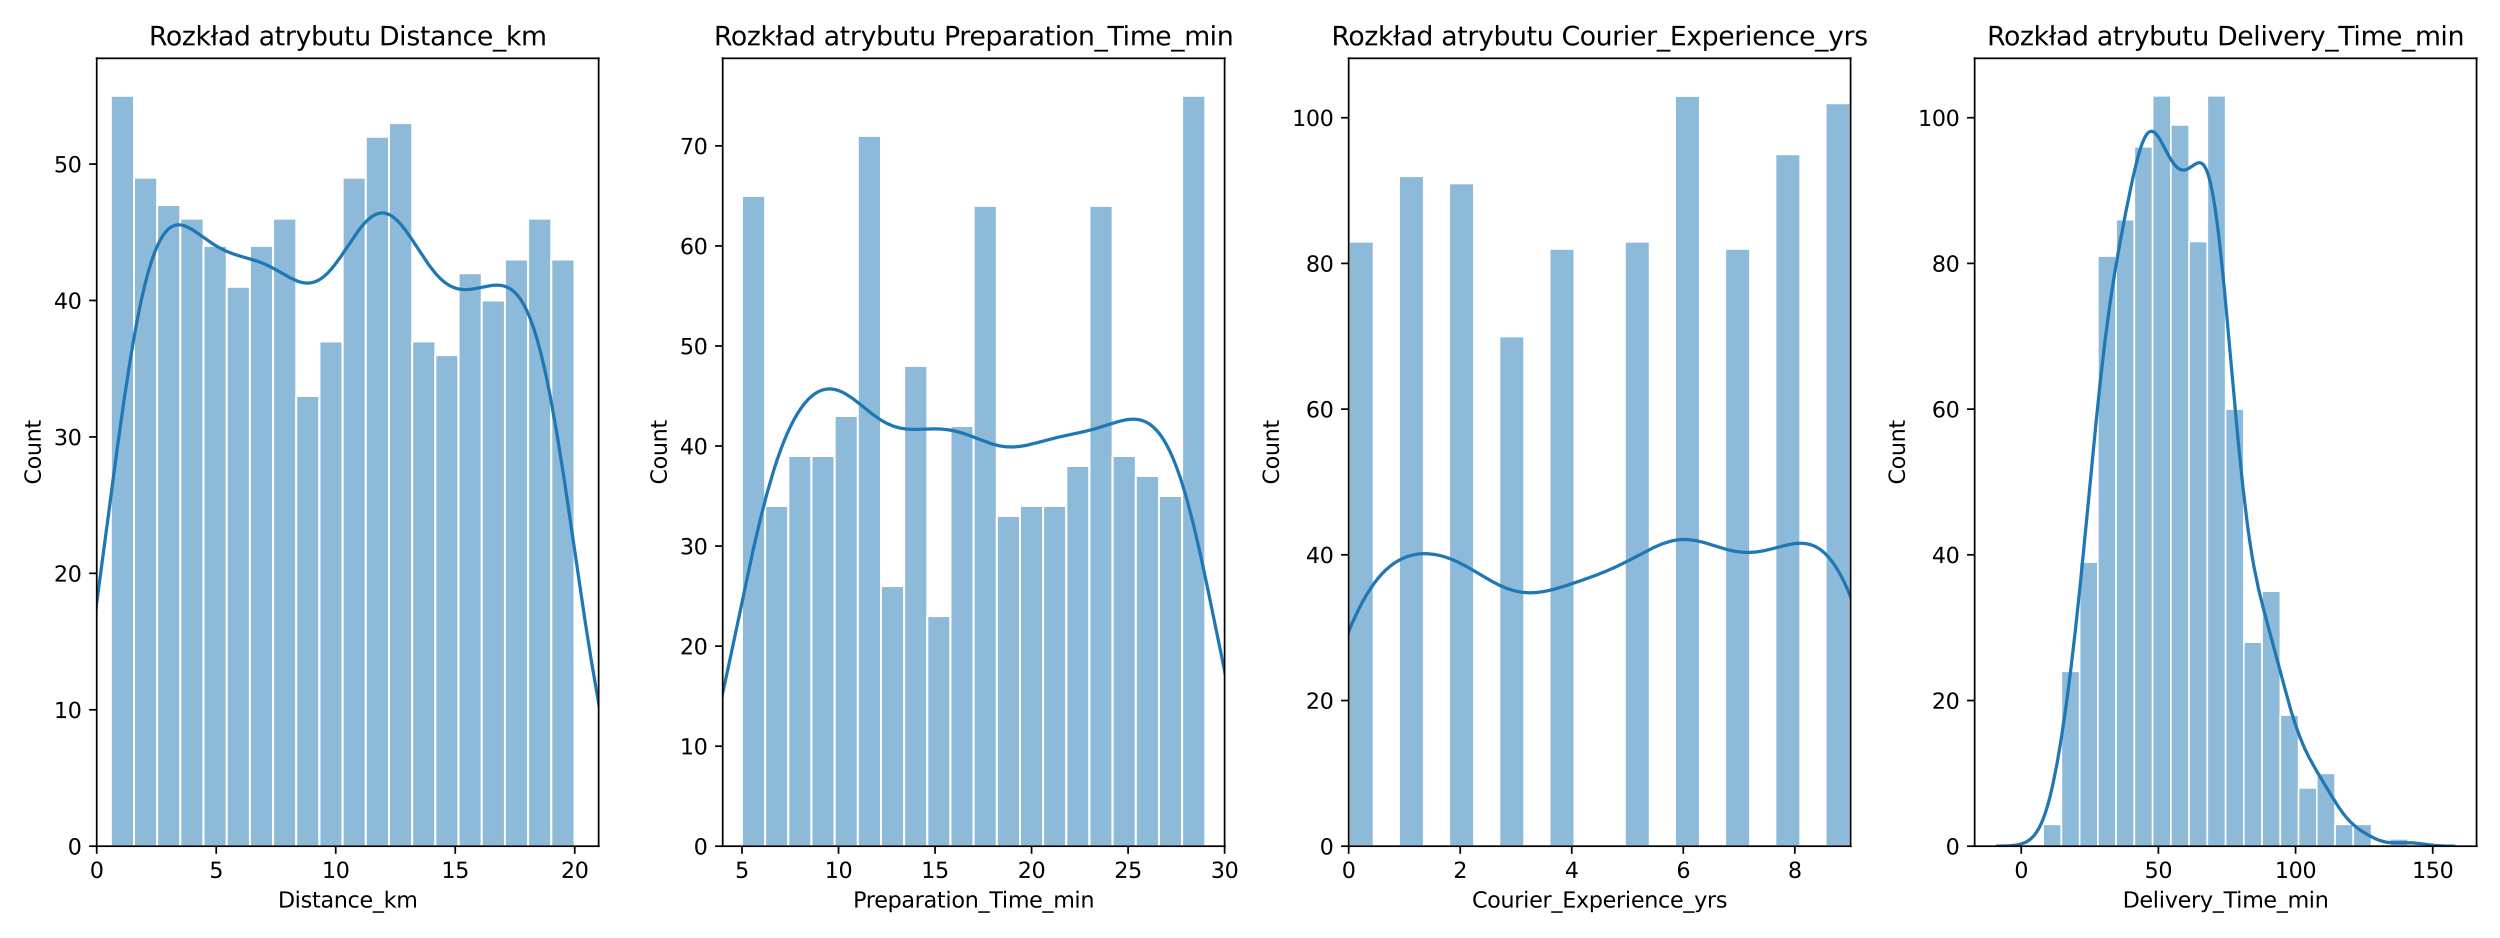 <?xml version="1.0" encoding="utf-8" standalone="no"?>
<!DOCTYPE svg PUBLIC "-//W3C//DTD SVG 1.1//EN"
  "http://www.w3.org/Graphics/SVG/1.1/DTD/svg11.dtd">
<svg xmlns:xlink="http://www.w3.org/1999/xlink" width="1152pt" height="432pt" viewBox="0 0 1152 432" xmlns="http://www.w3.org/2000/svg" version="1.1">
 <defs>
  <style type="text/css">*{stroke-linejoin: round; stroke-linecap: butt}</style>
 </defs>
 <g id="figure_1">
  <g id="patch_1">
   <path d="M 0 432 
L 1152 432 
L 1152 0 
L 0 0 
z
" style="fill: #ffffff"/>
  </g>
  <g id="axes_1">
   <g id="patch_2">
    <path d="M 44.57 389.939 
L 275.85 389.939 
L 275.85 26.88 
L 44.57 26.88 
z
" style="fill: #ffffff"/>
   </g>
   <g id="patch_3">
    <path d="M 51.068 389.939 
L 61.751 389.939 
L 61.751 44.169 
L 51.068 44.169 
z
" clip-path="url(#pc93662df23)" style="fill: #1f77b4; fill-opacity: 0.5; stroke: #ffffff; stroke-width: 0.896; stroke-linejoin: miter"/>
   </g>
   <g id="patch_4">
    <path d="M 61.751 389.939 
L 72.434 389.939 
L 72.434 81.889 
L 61.751 81.889 
z
" clip-path="url(#pc93662df23)" style="fill: #1f77b4; fill-opacity: 0.5; stroke: #ffffff; stroke-width: 0.896; stroke-linejoin: miter"/>
   </g>
   <g id="patch_5">
    <path d="M 72.434 389.939 
L 83.117 389.939 
L 83.117 94.462 
L 72.434 94.462 
z
" clip-path="url(#pc93662df23)" style="fill: #1f77b4; fill-opacity: 0.5; stroke: #ffffff; stroke-width: 0.896; stroke-linejoin: miter"/>
   </g>
   <g id="patch_6">
    <path d="M 83.117 389.939 
L 93.8 389.939 
L 93.8 100.749 
L 83.117 100.749 
z
" clip-path="url(#pc93662df23)" style="fill: #1f77b4; fill-opacity: 0.5; stroke: #ffffff; stroke-width: 0.896; stroke-linejoin: miter"/>
   </g>
   <g id="patch_7">
    <path d="M 93.8 389.939 
L 104.483 389.939 
L 104.483 113.323 
L 93.8 113.323 
z
" clip-path="url(#pc93662df23)" style="fill: #1f77b4; fill-opacity: 0.5; stroke: #ffffff; stroke-width: 0.896; stroke-linejoin: miter"/>
   </g>
   <g id="patch_8">
    <path d="M 104.483 389.939 
L 115.165 389.939 
L 115.165 132.183 
L 104.483 132.183 
z
" clip-path="url(#pc93662df23)" style="fill: #1f77b4; fill-opacity: 0.5; stroke: #ffffff; stroke-width: 0.896; stroke-linejoin: miter"/>
   </g>
   <g id="patch_9">
    <path d="M 115.165 389.939 
L 125.848 389.939 
L 125.848 113.323 
L 115.165 113.323 
z
" clip-path="url(#pc93662df23)" style="fill: #1f77b4; fill-opacity: 0.5; stroke: #ffffff; stroke-width: 0.896; stroke-linejoin: miter"/>
   </g>
   <g id="patch_10">
    <path d="M 125.848 389.939 
L 136.531 389.939 
L 136.531 100.749 
L 125.848 100.749 
z
" clip-path="url(#pc93662df23)" style="fill: #1f77b4; fill-opacity: 0.5; stroke: #ffffff; stroke-width: 0.896; stroke-linejoin: miter"/>
   </g>
   <g id="patch_11">
    <path d="M 136.531 389.939 
L 147.214 389.939 
L 147.214 182.477 
L 136.531 182.477 
z
" clip-path="url(#pc93662df23)" style="fill: #1f77b4; fill-opacity: 0.5; stroke: #ffffff; stroke-width: 0.896; stroke-linejoin: miter"/>
   </g>
   <g id="patch_12">
    <path d="M 147.214 389.939 
L 157.897 389.939 
L 157.897 157.33 
L 147.214 157.33 
z
" clip-path="url(#pc93662df23)" style="fill: #1f77b4; fill-opacity: 0.5; stroke: #ffffff; stroke-width: 0.896; stroke-linejoin: miter"/>
   </g>
   <g id="patch_13">
    <path d="M 157.897 389.939 
L 168.58 389.939 
L 168.58 81.889 
L 157.897 81.889 
z
" clip-path="url(#pc93662df23)" style="fill: #1f77b4; fill-opacity: 0.5; stroke: #ffffff; stroke-width: 0.896; stroke-linejoin: miter"/>
   </g>
   <g id="patch_14">
    <path d="M 168.58 389.939 
L 179.263 389.939 
L 179.263 63.029 
L 168.58 63.029 
z
" clip-path="url(#pc93662df23)" style="fill: #1f77b4; fill-opacity: 0.5; stroke: #ffffff; stroke-width: 0.896; stroke-linejoin: miter"/>
   </g>
   <g id="patch_15">
    <path d="M 179.263 389.939 
L 189.946 389.939 
L 189.946 56.742 
L 179.263 56.742 
z
" clip-path="url(#pc93662df23)" style="fill: #1f77b4; fill-opacity: 0.5; stroke: #ffffff; stroke-width: 0.896; stroke-linejoin: miter"/>
   </g>
   <g id="patch_16">
    <path d="M 189.946 389.939 
L 200.629 389.939 
L 200.629 157.33 
L 189.946 157.33 
z
" clip-path="url(#pc93662df23)" style="fill: #1f77b4; fill-opacity: 0.5; stroke: #ffffff; stroke-width: 0.896; stroke-linejoin: miter"/>
   </g>
   <g id="patch_17">
    <path d="M 200.629 389.939 
L 211.312 389.939 
L 211.312 163.616 
L 200.629 163.616 
z
" clip-path="url(#pc93662df23)" style="fill: #1f77b4; fill-opacity: 0.5; stroke: #ffffff; stroke-width: 0.896; stroke-linejoin: miter"/>
   </g>
   <g id="patch_18">
    <path d="M 211.312 389.939 
L 221.995 389.939 
L 221.995 125.896 
L 211.312 125.896 
z
" clip-path="url(#pc93662df23)" style="fill: #1f77b4; fill-opacity: 0.5; stroke: #ffffff; stroke-width: 0.896; stroke-linejoin: miter"/>
   </g>
   <g id="patch_19">
    <path d="M 221.995 389.939 
L 232.678 389.939 
L 232.678 138.469 
L 221.995 138.469 
z
" clip-path="url(#pc93662df23)" style="fill: #1f77b4; fill-opacity: 0.5; stroke: #ffffff; stroke-width: 0.896; stroke-linejoin: miter"/>
   </g>
   <g id="patch_20">
    <path d="M 232.678 389.939 
L 243.361 389.939 
L 243.361 119.609 
L 232.678 119.609 
z
" clip-path="url(#pc93662df23)" style="fill: #1f77b4; fill-opacity: 0.5; stroke: #ffffff; stroke-width: 0.896; stroke-linejoin: miter"/>
   </g>
   <g id="patch_21">
    <path d="M 243.361 389.939 
L 254.044 389.939 
L 254.044 100.749 
L 243.361 100.749 
z
" clip-path="url(#pc93662df23)" style="fill: #1f77b4; fill-opacity: 0.5; stroke: #ffffff; stroke-width: 0.896; stroke-linejoin: miter"/>
   </g>
   <g id="patch_22">
    <path d="M 254.044 389.939 
L 264.727 389.939 
L 264.727 119.609 
L 254.044 119.609 
z
" clip-path="url(#pc93662df23)" style="fill: #1f77b4; fill-opacity: 0.5; stroke: #ffffff; stroke-width: 0.896; stroke-linejoin: miter"/>
   </g>
   <g id="matplotlib.axis_1">
    <g id="xtick_1">
     <g id="line2d_1">
      <defs>
       <path id="mb72b07fc28" d="M 0 0 
L 0 3.5 
" style="stroke: #000000; stroke-width: 0.8"/>
      </defs>
      <g>
       <use xlink:href="#mb72b07fc28" x="44.57" y="389.939" style="stroke: #000000; stroke-width: 0.8"/>
      </g>
     </g>
     <g id="text_1">
      <!-- 0 -->
      <g transform="translate(41.389 404.537) scale(0.1 -0.1)">
       <defs>
        <path id="DejaVuSans-30" d="M 2034 4250 
Q 1547 4250 1301 3770 
Q 1056 3291 1056 2328 
Q 1056 1369 1301 889 
Q 1547 409 2034 409 
Q 2525 409 2770 889 
Q 3016 1369 3016 2328 
Q 3016 3291 2770 3770 
Q 2525 4250 2034 4250 
z
M 2034 4750 
Q 2819 4750 3233 4129 
Q 3647 3509 3647 2328 
Q 3647 1150 3233 529 
Q 2819 -91 2034 -91 
Q 1250 -91 836 529 
Q 422 1150 422 2328 
Q 422 3509 836 4129 
Q 1250 4750 2034 4750 
z
" transform="scale(0.016)"/>
       </defs>
       <use xlink:href="#DejaVuSans-30"/>
      </g>
     </g>
    </g>
    <g id="xtick_2">
     <g id="line2d_2">
      <g>
       <use xlink:href="#mb72b07fc28" x="99.637" y="389.939" style="stroke: #000000; stroke-width: 0.8"/>
      </g>
     </g>
     <g id="text_2">
      <!-- 5 -->
      <g transform="translate(96.455 404.537) scale(0.1 -0.1)">
       <defs>
        <path id="DejaVuSans-35" d="M 691 4666 
L 3169 4666 
L 3169 4134 
L 1269 4134 
L 1269 2991 
Q 1406 3038 1543 3061 
Q 1681 3084 1819 3084 
Q 2600 3084 3056 2656 
Q 3513 2228 3513 1497 
Q 3513 744 3044 326 
Q 2575 -91 1722 -91 
Q 1428 -91 1123 -41 
Q 819 9 494 109 
L 494 744 
Q 775 591 1075 516 
Q 1375 441 1709 441 
Q 2250 441 2565 725 
Q 2881 1009 2881 1497 
Q 2881 1984 2565 2268 
Q 2250 2553 1709 2553 
Q 1456 2553 1204 2497 
Q 953 2441 691 2322 
L 691 4666 
z
" transform="scale(0.016)"/>
       </defs>
       <use xlink:href="#DejaVuSans-35"/>
      </g>
     </g>
    </g>
    <g id="xtick_3">
     <g id="line2d_3">
      <g>
       <use xlink:href="#mb72b07fc28" x="154.703" y="389.939" style="stroke: #000000; stroke-width: 0.8"/>
      </g>
     </g>
     <g id="text_3">
      <!-- 10 -->
      <g transform="translate(148.341 404.537) scale(0.1 -0.1)">
       <defs>
        <path id="DejaVuSans-31" d="M 794 531 
L 1825 531 
L 1825 4091 
L 703 3866 
L 703 4441 
L 1819 4666 
L 2450 4666 
L 2450 531 
L 3481 531 
L 3481 0 
L 794 0 
L 794 531 
z
" transform="scale(0.016)"/>
       </defs>
       <use xlink:href="#DejaVuSans-31"/>
       <use xlink:href="#DejaVuSans-30" transform="translate(63.623 0)"/>
      </g>
     </g>
    </g>
    <g id="xtick_4">
     <g id="line2d_4">
      <g>
       <use xlink:href="#mb72b07fc28" x="209.77" y="389.939" style="stroke: #000000; stroke-width: 0.8"/>
      </g>
     </g>
     <g id="text_4">
      <!-- 15 -->
      <g transform="translate(203.407 404.537) scale(0.1 -0.1)">
       <use xlink:href="#DejaVuSans-31"/>
       <use xlink:href="#DejaVuSans-35" transform="translate(63.623 0)"/>
      </g>
     </g>
    </g>
    <g id="xtick_5">
     <g id="line2d_5">
      <g>
       <use xlink:href="#mb72b07fc28" x="264.837" y="389.939" style="stroke: #000000; stroke-width: 0.8"/>
      </g>
     </g>
     <g id="text_5">
      <!-- 20 -->
      <g transform="translate(258.474 404.537) scale(0.1 -0.1)">
       <defs>
        <path id="DejaVuSans-32" d="M 1228 531 
L 3431 531 
L 3431 0 
L 469 0 
L 469 531 
Q 828 903 1448 1529 
Q 2069 2156 2228 2338 
Q 2531 2678 2651 2914 
Q 2772 3150 2772 3378 
Q 2772 3750 2511 3984 
Q 2250 4219 1831 4219 
Q 1534 4219 1204 4116 
Q 875 4013 500 3803 
L 500 4441 
Q 881 4594 1212 4672 
Q 1544 4750 1819 4750 
Q 2544 4750 2975 4387 
Q 3406 4025 3406 3419 
Q 3406 3131 3298 2873 
Q 3191 2616 2906 2266 
Q 2828 2175 2409 1742 
Q 1991 1309 1228 531 
z
" transform="scale(0.016)"/>
       </defs>
       <use xlink:href="#DejaVuSans-32"/>
       <use xlink:href="#DejaVuSans-30" transform="translate(63.623 0)"/>
      </g>
     </g>
    </g>
    <g id="text_6">
     <!-- Distance_km -->
     <g transform="translate(128.082 418.215) scale(0.1 -0.1)">
      <defs>
       <path id="DejaVuSans-44" d="M 1259 4147 
L 1259 519 
L 2022 519 
Q 2988 519 3436 956 
Q 3884 1394 3884 2338 
Q 3884 3275 3436 3711 
Q 2988 4147 2022 4147 
L 1259 4147 
z
M 628 4666 
L 1925 4666 
Q 3281 4666 3915 4102 
Q 4550 3538 4550 2338 
Q 4550 1131 3912 565 
Q 3275 0 1925 0 
L 628 0 
L 628 4666 
z
" transform="scale(0.016)"/>
       <path id="DejaVuSans-69" d="M 603 3500 
L 1178 3500 
L 1178 0 
L 603 0 
L 603 3500 
z
M 603 4863 
L 1178 4863 
L 1178 4134 
L 603 4134 
L 603 4863 
z
" transform="scale(0.016)"/>
       <path id="DejaVuSans-73" d="M 2834 3397 
L 2834 2853 
Q 2591 2978 2328 3040 
Q 2066 3103 1784 3103 
Q 1356 3103 1142 2972 
Q 928 2841 928 2578 
Q 928 2378 1081 2264 
Q 1234 2150 1697 2047 
L 1894 2003 
Q 2506 1872 2764 1633 
Q 3022 1394 3022 966 
Q 3022 478 2636 193 
Q 2250 -91 1575 -91 
Q 1294 -91 989 -36 
Q 684 19 347 128 
L 347 722 
Q 666 556 975 473 
Q 1284 391 1588 391 
Q 1994 391 2212 530 
Q 2431 669 2431 922 
Q 2431 1156 2273 1281 
Q 2116 1406 1581 1522 
L 1381 1569 
Q 847 1681 609 1914 
Q 372 2147 372 2553 
Q 372 3047 722 3315 
Q 1072 3584 1716 3584 
Q 2034 3584 2315 3537 
Q 2597 3491 2834 3397 
z
" transform="scale(0.016)"/>
       <path id="DejaVuSans-74" d="M 1172 4494 
L 1172 3500 
L 2356 3500 
L 2356 3053 
L 1172 3053 
L 1172 1153 
Q 1172 725 1289 603 
Q 1406 481 1766 481 
L 2356 481 
L 2356 0 
L 1766 0 
Q 1100 0 847 248 
Q 594 497 594 1153 
L 594 3053 
L 172 3053 
L 172 3500 
L 594 3500 
L 594 4494 
L 1172 4494 
z
" transform="scale(0.016)"/>
       <path id="DejaVuSans-61" d="M 2194 1759 
Q 1497 1759 1228 1600 
Q 959 1441 959 1056 
Q 959 750 1161 570 
Q 1363 391 1709 391 
Q 2188 391 2477 730 
Q 2766 1069 2766 1631 
L 2766 1759 
L 2194 1759 
z
M 3341 1997 
L 3341 0 
L 2766 0 
L 2766 531 
Q 2569 213 2275 61 
Q 1981 -91 1556 -91 
Q 1019 -91 701 211 
Q 384 513 384 1019 
Q 384 1609 779 1909 
Q 1175 2209 1959 2209 
L 2766 2209 
L 2766 2266 
Q 2766 2663 2505 2880 
Q 2244 3097 1772 3097 
Q 1472 3097 1187 3025 
Q 903 2953 641 2809 
L 641 3341 
Q 956 3463 1253 3523 
Q 1550 3584 1831 3584 
Q 2591 3584 2966 3190 
Q 3341 2797 3341 1997 
z
" transform="scale(0.016)"/>
       <path id="DejaVuSans-6e" d="M 3513 2113 
L 3513 0 
L 2938 0 
L 2938 2094 
Q 2938 2591 2744 2837 
Q 2550 3084 2163 3084 
Q 1697 3084 1428 2787 
Q 1159 2491 1159 1978 
L 1159 0 
L 581 0 
L 581 3500 
L 1159 3500 
L 1159 2956 
Q 1366 3272 1645 3428 
Q 1925 3584 2291 3584 
Q 2894 3584 3203 3211 
Q 3513 2838 3513 2113 
z
" transform="scale(0.016)"/>
       <path id="DejaVuSans-63" d="M 3122 3366 
L 3122 2828 
Q 2878 2963 2633 3030 
Q 2388 3097 2138 3097 
Q 1578 3097 1268 2742 
Q 959 2388 959 1747 
Q 959 1106 1268 751 
Q 1578 397 2138 397 
Q 2388 397 2633 464 
Q 2878 531 3122 666 
L 3122 134 
Q 2881 22 2623 -34 
Q 2366 -91 2075 -91 
Q 1284 -91 818 406 
Q 353 903 353 1747 
Q 353 2603 823 3093 
Q 1294 3584 2113 3584 
Q 2378 3584 2631 3529 
Q 2884 3475 3122 3366 
z
" transform="scale(0.016)"/>
       <path id="DejaVuSans-65" d="M 3597 1894 
L 3597 1613 
L 953 1613 
Q 991 1019 1311 708 
Q 1631 397 2203 397 
Q 2534 397 2845 478 
Q 3156 559 3463 722 
L 3463 178 
Q 3153 47 2828 -22 
Q 2503 -91 2169 -91 
Q 1331 -91 842 396 
Q 353 884 353 1716 
Q 353 2575 817 3079 
Q 1281 3584 2069 3584 
Q 2775 3584 3186 3129 
Q 3597 2675 3597 1894 
z
M 3022 2063 
Q 3016 2534 2758 2815 
Q 2500 3097 2075 3097 
Q 1594 3097 1305 2825 
Q 1016 2553 972 2059 
L 3022 2063 
z
" transform="scale(0.016)"/>
       <path id="DejaVuSans-5f" d="M 3263 -1063 
L 3263 -1509 
L -63 -1509 
L -63 -1063 
L 3263 -1063 
z
" transform="scale(0.016)"/>
       <path id="DejaVuSans-6b" d="M 581 4863 
L 1159 4863 
L 1159 1991 
L 2875 3500 
L 3609 3500 
L 1753 1863 
L 3688 0 
L 2938 0 
L 1159 1709 
L 1159 0 
L 581 0 
L 581 4863 
z
" transform="scale(0.016)"/>
       <path id="DejaVuSans-6d" d="M 3328 2828 
Q 3544 3216 3844 3400 
Q 4144 3584 4550 3584 
Q 5097 3584 5394 3201 
Q 5691 2819 5691 2113 
L 5691 0 
L 5113 0 
L 5113 2094 
Q 5113 2597 4934 2840 
Q 4756 3084 4391 3084 
Q 3944 3084 3684 2787 
Q 3425 2491 3425 1978 
L 3425 0 
L 2847 0 
L 2847 2094 
Q 2847 2600 2669 2842 
Q 2491 3084 2119 3084 
Q 1678 3084 1418 2786 
Q 1159 2488 1159 1978 
L 1159 0 
L 581 0 
L 581 3500 
L 1159 3500 
L 1159 2956 
Q 1356 3278 1631 3431 
Q 1906 3584 2284 3584 
Q 2666 3584 2933 3390 
Q 3200 3197 3328 2828 
z
" transform="scale(0.016)"/>
      </defs>
      <use xlink:href="#DejaVuSans-44"/>
      <use xlink:href="#DejaVuSans-69" transform="translate(77.002 0)"/>
      <use xlink:href="#DejaVuSans-73" transform="translate(104.785 0)"/>
      <use xlink:href="#DejaVuSans-74" transform="translate(156.885 0)"/>
      <use xlink:href="#DejaVuSans-61" transform="translate(196.094 0)"/>
      <use xlink:href="#DejaVuSans-6e" transform="translate(257.373 0)"/>
      <use xlink:href="#DejaVuSans-63" transform="translate(320.752 0)"/>
      <use xlink:href="#DejaVuSans-65" transform="translate(375.732 0)"/>
      <use xlink:href="#DejaVuSans-5f" transform="translate(437.256 0)"/>
      <use xlink:href="#DejaVuSans-6b" transform="translate(487.256 0)"/>
      <use xlink:href="#DejaVuSans-6d" transform="translate(545.166 0)"/>
     </g>
    </g>
   </g>
   <g id="matplotlib.axis_2">
    <g id="ytick_1">
     <g id="line2d_6">
      <defs>
       <path id="m854f36a99e" d="M 0 0 
L -3.5 0 
" style="stroke: #000000; stroke-width: 0.8"/>
      </defs>
      <g>
       <use xlink:href="#m854f36a99e" x="44.57" y="389.939" style="stroke: #000000; stroke-width: 0.8"/>
      </g>
     </g>
     <g id="text_7">
      <!-- 0 -->
      <g transform="translate(31.207 393.738) scale(0.1 -0.1)">
       <use xlink:href="#DejaVuSans-30"/>
      </g>
     </g>
    </g>
    <g id="ytick_2">
     <g id="line2d_7">
      <g>
       <use xlink:href="#m854f36a99e" x="44.57" y="327.071" style="stroke: #000000; stroke-width: 0.8"/>
      </g>
     </g>
     <g id="text_8">
      <!-- 10 -->
      <g transform="translate(24.845 330.871) scale(0.1 -0.1)">
       <use xlink:href="#DejaVuSans-31"/>
       <use xlink:href="#DejaVuSans-30" transform="translate(63.623 0)"/>
      </g>
     </g>
    </g>
    <g id="ytick_3">
     <g id="line2d_8">
      <g>
       <use xlink:href="#m854f36a99e" x="44.57" y="264.204" style="stroke: #000000; stroke-width: 0.8"/>
      </g>
     </g>
     <g id="text_9">
      <!-- 20 -->
      <g transform="translate(24.845 268.003) scale(0.1 -0.1)">
       <use xlink:href="#DejaVuSans-32"/>
       <use xlink:href="#DejaVuSans-30" transform="translate(63.623 0)"/>
      </g>
     </g>
    </g>
    <g id="ytick_4">
     <g id="line2d_9">
      <g>
       <use xlink:href="#m854f36a99e" x="44.57" y="201.337" style="stroke: #000000; stroke-width: 0.8"/>
      </g>
     </g>
     <g id="text_10">
      <!-- 30 -->
      <g transform="translate(24.845 205.136) scale(0.1 -0.1)">
       <defs>
        <path id="DejaVuSans-33" d="M 2597 2516 
Q 3050 2419 3304 2112 
Q 3559 1806 3559 1356 
Q 3559 666 3084 287 
Q 2609 -91 1734 -91 
Q 1441 -91 1130 -33 
Q 819 25 488 141 
L 488 750 
Q 750 597 1062 519 
Q 1375 441 1716 441 
Q 2309 441 2620 675 
Q 2931 909 2931 1356 
Q 2931 1769 2642 2001 
Q 2353 2234 1838 2234 
L 1294 2234 
L 1294 2753 
L 1863 2753 
Q 2328 2753 2575 2939 
Q 2822 3125 2822 3475 
Q 2822 3834 2567 4026 
Q 2313 4219 1838 4219 
Q 1578 4219 1281 4162 
Q 984 4106 628 3988 
L 628 4550 
Q 988 4650 1302 4700 
Q 1616 4750 1894 4750 
Q 2613 4750 3031 4423 
Q 3450 4097 3450 3541 
Q 3450 3153 3228 2886 
Q 3006 2619 2597 2516 
z
" transform="scale(0.016)"/>
       </defs>
       <use xlink:href="#DejaVuSans-33"/>
       <use xlink:href="#DejaVuSans-30" transform="translate(63.623 0)"/>
      </g>
     </g>
    </g>
    <g id="ytick_5">
     <g id="line2d_10">
      <g>
       <use xlink:href="#m854f36a99e" x="44.57" y="138.469" style="stroke: #000000; stroke-width: 0.8"/>
      </g>
     </g>
     <g id="text_11">
      <!-- 40 -->
      <g transform="translate(24.845 142.269) scale(0.1 -0.1)">
       <defs>
        <path id="DejaVuSans-34" d="M 2419 4116 
L 825 1625 
L 2419 1625 
L 2419 4116 
z
M 2253 4666 
L 3047 4666 
L 3047 1625 
L 3713 1625 
L 3713 1100 
L 3047 1100 
L 3047 0 
L 2419 0 
L 2419 1100 
L 313 1100 
L 313 1709 
L 2253 4666 
z
" transform="scale(0.016)"/>
       </defs>
       <use xlink:href="#DejaVuSans-34"/>
       <use xlink:href="#DejaVuSans-30" transform="translate(63.623 0)"/>
      </g>
     </g>
    </g>
    <g id="ytick_6">
     <g id="line2d_11">
      <g>
       <use xlink:href="#m854f36a99e" x="44.57" y="75.602" style="stroke: #000000; stroke-width: 0.8"/>
      </g>
     </g>
     <g id="text_12">
      <!-- 50 -->
      <g transform="translate(24.845 79.401) scale(0.1 -0.1)">
       <use xlink:href="#DejaVuSans-35"/>
       <use xlink:href="#DejaVuSans-30" transform="translate(63.623 0)"/>
      </g>
     </g>
    </g>
    <g id="text_13">
     <!-- Count -->
     <g transform="translate(18.765 223.258) rotate(-90) scale(0.1 -0.1)">
      <defs>
       <path id="DejaVuSans-43" d="M 4122 4306 
L 4122 3641 
Q 3803 3938 3442 4084 
Q 3081 4231 2675 4231 
Q 1875 4231 1450 3742 
Q 1025 3253 1025 2328 
Q 1025 1406 1450 917 
Q 1875 428 2675 428 
Q 3081 428 3442 575 
Q 3803 722 4122 1019 
L 4122 359 
Q 3791 134 3420 21 
Q 3050 -91 2638 -91 
Q 1578 -91 968 557 
Q 359 1206 359 2328 
Q 359 3453 968 4101 
Q 1578 4750 2638 4750 
Q 3056 4750 3426 4639 
Q 3797 4528 4122 4306 
z
" transform="scale(0.016)"/>
       <path id="DejaVuSans-6f" d="M 1959 3097 
Q 1497 3097 1228 2736 
Q 959 2375 959 1747 
Q 959 1119 1226 758 
Q 1494 397 1959 397 
Q 2419 397 2687 759 
Q 2956 1122 2956 1747 
Q 2956 2369 2687 2733 
Q 2419 3097 1959 3097 
z
M 1959 3584 
Q 2709 3584 3137 3096 
Q 3566 2609 3566 1747 
Q 3566 888 3137 398 
Q 2709 -91 1959 -91 
Q 1206 -91 779 398 
Q 353 888 353 1747 
Q 353 2609 779 3096 
Q 1206 3584 1959 3584 
z
" transform="scale(0.016)"/>
       <path id="DejaVuSans-75" d="M 544 1381 
L 544 3500 
L 1119 3500 
L 1119 1403 
Q 1119 906 1312 657 
Q 1506 409 1894 409 
Q 2359 409 2629 706 
Q 2900 1003 2900 1516 
L 2900 3500 
L 3475 3500 
L 3475 0 
L 2900 0 
L 2900 538 
Q 2691 219 2414 64 
Q 2138 -91 1772 -91 
Q 1169 -91 856 284 
Q 544 659 544 1381 
z
M 1991 3584 
L 1991 3584 
z
" transform="scale(0.016)"/>
      </defs>
      <use xlink:href="#DejaVuSans-43"/>
      <use xlink:href="#DejaVuSans-6f" transform="translate(69.824 0)"/>
      <use xlink:href="#DejaVuSans-75" transform="translate(131.006 0)"/>
      <use xlink:href="#DejaVuSans-6e" transform="translate(194.385 0)"/>
      <use xlink:href="#DejaVuSans-74" transform="translate(257.764 0)"/>
     </g>
    </g>
   </g>
   <g id="line2d_12">
    <path d="M 2.667 389.46 
L 5.787 389.056 
L 8.908 388.364 
L 10.468 387.863 
L 12.028 387.227 
L 13.588 386.425 
L 15.148 385.425 
L 16.708 384.189 
L 18.268 382.675 
L 19.828 380.84 
L 21.388 378.636 
L 22.948 376.012 
L 24.509 372.919 
L 26.069 369.308 
L 27.629 365.131 
L 29.189 360.344 
L 30.749 354.91 
L 32.309 348.8 
L 33.869 341.995 
L 35.429 334.487 
L 36.989 326.281 
L 38.549 317.397 
L 41.67 297.751 
L 44.79 276.008 
L 49.47 240.994 
L 54.15 205.724 
L 57.271 183.593 
L 60.391 163.514 
L 61.951 154.444 
L 63.511 146.099 
L 65.071 138.52 
L 66.631 131.732 
L 68.191 125.745 
L 69.751 120.553 
L 71.312 116.141 
L 72.872 112.479 
L 74.432 109.527 
L 75.992 107.239 
L 77.552 105.56 
L 79.112 104.433 
L 80.672 103.794 
L 82.232 103.58 
L 83.792 103.728 
L 85.352 104.176 
L 86.913 104.863 
L 88.473 105.732 
L 91.593 107.814 
L 97.833 112.22 
L 100.954 114.112 
L 104.074 115.671 
L 107.194 116.909 
L 110.314 117.907 
L 118.115 120.198 
L 121.235 121.369 
L 124.355 122.799 
L 127.475 124.467 
L 133.716 128.012 
L 136.836 129.453 
L 138.396 129.975 
L 139.956 130.32 
L 141.516 130.458 
L 143.076 130.363 
L 144.636 130.014 
L 146.196 129.399 
L 147.757 128.511 
L 149.317 127.351 
L 150.877 125.931 
L 152.437 124.268 
L 153.997 122.389 
L 157.117 118.123 
L 164.918 106.641 
L 166.478 104.614 
L 168.038 102.793 
L 169.598 101.223 
L 171.158 99.942 
L 172.718 98.98 
L 174.278 98.364 
L 175.838 98.108 
L 177.398 98.22 
L 178.959 98.698 
L 180.519 99.533 
L 182.079 100.705 
L 183.639 102.186 
L 185.199 103.941 
L 186.759 105.928 
L 189.879 110.409 
L 197.68 122.176 
L 200.8 126.134 
L 202.36 127.818 
L 203.92 129.282 
L 205.48 130.516 
L 207.04 131.52 
L 208.6 132.299 
L 210.161 132.866 
L 211.721 133.235 
L 213.281 133.427 
L 214.841 133.466 
L 217.961 133.183 
L 222.641 132.269 
L 225.762 131.675 
L 227.322 131.478 
L 228.882 131.395 
L 230.442 131.467 
L 232.002 131.737 
L 233.562 132.252 
L 235.122 133.062 
L 236.682 134.223 
L 238.242 135.789 
L 239.803 137.818 
L 241.363 140.365 
L 242.923 143.484 
L 244.483 147.223 
L 246.043 151.621 
L 247.603 156.711 
L 249.163 162.512 
L 250.723 169.028 
L 252.283 176.25 
L 253.843 184.154 
L 256.964 201.825 
L 260.084 221.526 
L 264.764 253.281 
L 269.444 285.108 
L 272.565 304.978 
L 275.685 322.984 
L 277.245 331.139 
L 278.805 338.679 
L 280.365 345.584 
L 281.925 351.848 
L 283.485 357.475 
L 285.045 362.484 
L 286.606 366.9 
L 288.166 370.758 
L 289.726 374.095 
L 291.286 376.956 
L 292.846 379.386 
L 294.406 381.431 
L 295.966 383.135 
L 297.526 384.542 
L 299.086 385.694 
L 300.646 386.627 
L 302.207 387.377 
L 303.767 387.974 
L 306.887 388.811 
L 310.007 389.313 
L 313.127 389.604 
L 313.127 389.604 
" clip-path="url(#pc93662df23)" style="fill: none; stroke: #1f77b4; stroke-width: 1.5; stroke-linecap: square"/>
   </g>
   <g id="patch_23">
    <path d="M 44.57 389.939 
L 44.57 26.88 
" style="fill: none; stroke: #000000; stroke-width: 0.8; stroke-linejoin: miter; stroke-linecap: square"/>
   </g>
   <g id="patch_24">
    <path d="M 275.85 389.939 
L 275.85 26.88 
" style="fill: none; stroke: #000000; stroke-width: 0.8; stroke-linejoin: miter; stroke-linecap: square"/>
   </g>
   <g id="patch_25">
    <path d="M 44.57 389.939 
L 275.85 389.939 
" style="fill: none; stroke: #000000; stroke-width: 0.8; stroke-linejoin: miter; stroke-linecap: square"/>
   </g>
   <g id="patch_26">
    <path d="M 44.57 26.88 
L 275.85 26.88 
" style="fill: none; stroke: #000000; stroke-width: 0.8; stroke-linejoin: miter; stroke-linecap: square"/>
   </g>
   <g id="text_14">
    <!-- Rozkład atrybutu Distance_km -->
    <g transform="translate(68.644 20.88) scale(0.12 -0.12)">
     <defs>
      <path id="DejaVuSans-52" d="M 2841 2188 
Q 3044 2119 3236 1894 
Q 3428 1669 3622 1275 
L 4263 0 
L 3584 0 
L 2988 1197 
Q 2756 1666 2539 1819 
Q 2322 1972 1947 1972 
L 1259 1972 
L 1259 0 
L 628 0 
L 628 4666 
L 2053 4666 
Q 2853 4666 3247 4331 
Q 3641 3997 3641 3322 
Q 3641 2881 3436 2590 
Q 3231 2300 2841 2188 
z
M 1259 4147 
L 1259 2491 
L 2053 2491 
Q 2509 2491 2742 2702 
Q 2975 2913 2975 3322 
Q 2975 3731 2742 3939 
Q 2509 4147 2053 4147 
L 1259 4147 
z
" transform="scale(0.016)"/>
      <path id="DejaVuSans-7a" d="M 353 3500 
L 3084 3500 
L 3084 2975 
L 922 459 
L 3084 459 
L 3084 0 
L 275 0 
L 275 525 
L 2438 3041 
L 353 3041 
L 353 3500 
z
" transform="scale(0.016)"/>
      <path id="DejaVuSans-142" d="M 622 4863 
L 1197 4863 
L 1197 2981 
L 1588 3263 
L 1825 2931 
L 1197 2491 
L 1197 0 
L 622 0 
L 622 2081 
L 238 1806 
L 6 2138 
L 622 2578 
L 622 4863 
z
" transform="scale(0.016)"/>
      <path id="DejaVuSans-64" d="M 2906 2969 
L 2906 4863 
L 3481 4863 
L 3481 0 
L 2906 0 
L 2906 525 
Q 2725 213 2448 61 
Q 2172 -91 1784 -91 
Q 1150 -91 751 415 
Q 353 922 353 1747 
Q 353 2572 751 3078 
Q 1150 3584 1784 3584 
Q 2172 3584 2448 3432 
Q 2725 3281 2906 2969 
z
M 947 1747 
Q 947 1113 1208 752 
Q 1469 391 1925 391 
Q 2381 391 2643 752 
Q 2906 1113 2906 1747 
Q 2906 2381 2643 2742 
Q 2381 3103 1925 3103 
Q 1469 3103 1208 2742 
Q 947 2381 947 1747 
z
" transform="scale(0.016)"/>
      <path id="DejaVuSans-20" transform="scale(0.016)"/>
      <path id="DejaVuSans-72" d="M 2631 2963 
Q 2534 3019 2420 3045 
Q 2306 3072 2169 3072 
Q 1681 3072 1420 2755 
Q 1159 2438 1159 1844 
L 1159 0 
L 581 0 
L 581 3500 
L 1159 3500 
L 1159 2956 
Q 1341 3275 1631 3429 
Q 1922 3584 2338 3584 
Q 2397 3584 2469 3576 
Q 2541 3569 2628 3553 
L 2631 2963 
z
" transform="scale(0.016)"/>
      <path id="DejaVuSans-79" d="M 2059 -325 
Q 1816 -950 1584 -1140 
Q 1353 -1331 966 -1331 
L 506 -1331 
L 506 -850 
L 844 -850 
Q 1081 -850 1212 -737 
Q 1344 -625 1503 -206 
L 1606 56 
L 191 3500 
L 800 3500 
L 1894 763 
L 2988 3500 
L 3597 3500 
L 2059 -325 
z
" transform="scale(0.016)"/>
      <path id="DejaVuSans-62" d="M 3116 1747 
Q 3116 2381 2855 2742 
Q 2594 3103 2138 3103 
Q 1681 3103 1420 2742 
Q 1159 2381 1159 1747 
Q 1159 1113 1420 752 
Q 1681 391 2138 391 
Q 2594 391 2855 752 
Q 3116 1113 3116 1747 
z
M 1159 2969 
Q 1341 3281 1617 3432 
Q 1894 3584 2278 3584 
Q 2916 3584 3314 3078 
Q 3713 2572 3713 1747 
Q 3713 922 3314 415 
Q 2916 -91 2278 -91 
Q 1894 -91 1617 61 
Q 1341 213 1159 525 
L 1159 0 
L 581 0 
L 581 4863 
L 1159 4863 
L 1159 2969 
z
" transform="scale(0.016)"/>
     </defs>
     <use xlink:href="#DejaVuSans-52"/>
     <use xlink:href="#DejaVuSans-6f" transform="translate(64.982 0)"/>
     <use xlink:href="#DejaVuSans-7a" transform="translate(126.164 0)"/>
     <use xlink:href="#DejaVuSans-6b" transform="translate(178.654 0)"/>
     <use xlink:href="#DejaVuSans-142" transform="translate(236.564 0)"/>
     <use xlink:href="#DejaVuSans-61" transform="translate(264.982 0)"/>
     <use xlink:href="#DejaVuSans-64" transform="translate(326.262 0)"/>
     <use xlink:href="#DejaVuSans-20" transform="translate(389.738 0)"/>
     <use xlink:href="#DejaVuSans-61" transform="translate(421.525 0)"/>
     <use xlink:href="#DejaVuSans-74" transform="translate(482.805 0)"/>
     <use xlink:href="#DejaVuSans-72" transform="translate(522.014 0)"/>
     <use xlink:href="#DejaVuSans-79" transform="translate(563.127 0)"/>
     <use xlink:href="#DejaVuSans-62" transform="translate(622.307 0)"/>
     <use xlink:href="#DejaVuSans-75" transform="translate(685.783 0)"/>
     <use xlink:href="#DejaVuSans-74" transform="translate(749.162 0)"/>
     <use xlink:href="#DejaVuSans-75" transform="translate(788.371 0)"/>
     <use xlink:href="#DejaVuSans-20" transform="translate(851.75 0)"/>
     <use xlink:href="#DejaVuSans-44" transform="translate(883.537 0)"/>
     <use xlink:href="#DejaVuSans-69" transform="translate(960.539 0)"/>
     <use xlink:href="#DejaVuSans-73" transform="translate(988.322 0)"/>
     <use xlink:href="#DejaVuSans-74" transform="translate(1040.422 0)"/>
     <use xlink:href="#DejaVuSans-61" transform="translate(1079.631 0)"/>
     <use xlink:href="#DejaVuSans-6e" transform="translate(1140.91 0)"/>
     <use xlink:href="#DejaVuSans-63" transform="translate(1204.289 0)"/>
     <use xlink:href="#DejaVuSans-65" transform="translate(1259.27 0)"/>
     <use xlink:href="#DejaVuSans-5f" transform="translate(1320.793 0)"/>
     <use xlink:href="#DejaVuSans-6b" transform="translate(1370.793 0)"/>
     <use xlink:href="#DejaVuSans-6d" transform="translate(1428.703 0)"/>
    </g>
   </g>
  </g>
  <g id="axes_2">
   <g id="patch_27">
    <path d="M 333.02 389.939 
L 564.3 389.939 
L 564.3 26.88 
L 333.02 26.88 
z
" style="fill: #ffffff"/>
   </g>
   <g id="patch_28">
    <path d="M 341.915 389.939 
L 352.59 389.939 
L 352.59 90.271 
L 341.915 90.271 
z
" clip-path="url(#p926f62c2a7)" style="fill: #1f77b4; fill-opacity: 0.5; stroke: #ffffff; stroke-width: 0.896; stroke-linejoin: miter"/>
   </g>
   <g id="patch_29">
    <path d="M 352.59 389.939 
L 363.264 389.939 
L 363.264 233.19 
L 352.59 233.19 
z
" clip-path="url(#p926f62c2a7)" style="fill: #1f77b4; fill-opacity: 0.5; stroke: #ffffff; stroke-width: 0.896; stroke-linejoin: miter"/>
   </g>
   <g id="patch_30">
    <path d="M 363.264 389.939 
L 373.939 389.939 
L 373.939 210.138 
L 363.264 210.138 
z
" clip-path="url(#p926f62c2a7)" style="fill: #1f77b4; fill-opacity: 0.5; stroke: #ffffff; stroke-width: 0.896; stroke-linejoin: miter"/>
   </g>
   <g id="patch_31">
    <path d="M 373.939 389.939 
L 384.613 389.939 
L 384.613 210.138 
L 373.939 210.138 
z
" clip-path="url(#p926f62c2a7)" style="fill: #1f77b4; fill-opacity: 0.5; stroke: #ffffff; stroke-width: 0.896; stroke-linejoin: miter"/>
   </g>
   <g id="patch_32">
    <path d="M 384.613 389.939 
L 395.288 389.939 
L 395.288 191.697 
L 384.613 191.697 
z
" clip-path="url(#p926f62c2a7)" style="fill: #1f77b4; fill-opacity: 0.5; stroke: #ffffff; stroke-width: 0.896; stroke-linejoin: miter"/>
   </g>
   <g id="patch_33">
    <path d="M 395.288 389.939 
L 405.962 389.939 
L 405.962 62.61 
L 395.288 62.61 
z
" clip-path="url(#p926f62c2a7)" style="fill: #1f77b4; fill-opacity: 0.5; stroke: #ffffff; stroke-width: 0.896; stroke-linejoin: miter"/>
   </g>
   <g id="patch_34">
    <path d="M 405.962 389.939 
L 416.637 389.939 
L 416.637 270.072 
L 405.962 270.072 
z
" clip-path="url(#p926f62c2a7)" style="fill: #1f77b4; fill-opacity: 0.5; stroke: #ffffff; stroke-width: 0.896; stroke-linejoin: miter"/>
   </g>
   <g id="patch_35">
    <path d="M 416.637 389.939 
L 427.311 389.939 
L 427.311 168.646 
L 416.637 168.646 
z
" clip-path="url(#p926f62c2a7)" style="fill: #1f77b4; fill-opacity: 0.5; stroke: #ffffff; stroke-width: 0.896; stroke-linejoin: miter"/>
   </g>
   <g id="patch_36">
    <path d="M 427.311 389.939 
L 437.986 389.939 
L 437.986 283.903 
L 427.311 283.903 
z
" clip-path="url(#p926f62c2a7)" style="fill: #1f77b4; fill-opacity: 0.5; stroke: #ffffff; stroke-width: 0.896; stroke-linejoin: miter"/>
   </g>
   <g id="patch_37">
    <path d="M 437.986 389.939 
L 448.66 389.939 
L 448.66 196.307 
L 437.986 196.307 
z
" clip-path="url(#p926f62c2a7)" style="fill: #1f77b4; fill-opacity: 0.5; stroke: #ffffff; stroke-width: 0.896; stroke-linejoin: miter"/>
   </g>
   <g id="patch_38">
    <path d="M 448.66 389.939 
L 459.334 389.939 
L 459.334 94.881 
L 448.66 94.881 
z
" clip-path="url(#p926f62c2a7)" style="fill: #1f77b4; fill-opacity: 0.5; stroke: #ffffff; stroke-width: 0.896; stroke-linejoin: miter"/>
   </g>
   <g id="patch_39">
    <path d="M 459.334 389.939 
L 470.009 389.939 
L 470.009 237.8 
L 459.334 237.8 
z
" clip-path="url(#p926f62c2a7)" style="fill: #1f77b4; fill-opacity: 0.5; stroke: #ffffff; stroke-width: 0.896; stroke-linejoin: miter"/>
   </g>
   <g id="patch_40">
    <path d="M 470.009 389.939 
L 480.683 389.939 
L 480.683 233.19 
L 470.009 233.19 
z
" clip-path="url(#p926f62c2a7)" style="fill: #1f77b4; fill-opacity: 0.5; stroke: #ffffff; stroke-width: 0.896; stroke-linejoin: miter"/>
   </g>
   <g id="patch_41">
    <path d="M 480.683 389.939 
L 491.358 389.939 
L 491.358 233.19 
L 480.683 233.19 
z
" clip-path="url(#p926f62c2a7)" style="fill: #1f77b4; fill-opacity: 0.5; stroke: #ffffff; stroke-width: 0.896; stroke-linejoin: miter"/>
   </g>
   <g id="patch_42">
    <path d="M 491.358 389.939 
L 502.032 389.939 
L 502.032 214.748 
L 491.358 214.748 
z
" clip-path="url(#p926f62c2a7)" style="fill: #1f77b4; fill-opacity: 0.5; stroke: #ffffff; stroke-width: 0.896; stroke-linejoin: miter"/>
   </g>
   <g id="patch_43">
    <path d="M 502.032 389.939 
L 512.707 389.939 
L 512.707 94.881 
L 502.032 94.881 
z
" clip-path="url(#p926f62c2a7)" style="fill: #1f77b4; fill-opacity: 0.5; stroke: #ffffff; stroke-width: 0.896; stroke-linejoin: miter"/>
   </g>
   <g id="patch_44">
    <path d="M 512.707 389.939 
L 523.381 389.939 
L 523.381 210.138 
L 512.707 210.138 
z
" clip-path="url(#p926f62c2a7)" style="fill: #1f77b4; fill-opacity: 0.5; stroke: #ffffff; stroke-width: 0.896; stroke-linejoin: miter"/>
   </g>
   <g id="patch_45">
    <path d="M 523.381 389.939 
L 534.056 389.939 
L 534.056 219.359 
L 523.381 219.359 
z
" clip-path="url(#p926f62c2a7)" style="fill: #1f77b4; fill-opacity: 0.5; stroke: #ffffff; stroke-width: 0.896; stroke-linejoin: miter"/>
   </g>
   <g id="patch_46">
    <path d="M 534.056 389.939 
L 544.73 389.939 
L 544.73 228.579 
L 534.056 228.579 
z
" clip-path="url(#p926f62c2a7)" style="fill: #1f77b4; fill-opacity: 0.5; stroke: #ffffff; stroke-width: 0.896; stroke-linejoin: miter"/>
   </g>
   <g id="patch_47">
    <path d="M 544.73 389.939 
L 555.405 389.939 
L 555.405 44.169 
L 544.73 44.169 
z
" clip-path="url(#p926f62c2a7)" style="fill: #1f77b4; fill-opacity: 0.5; stroke: #ffffff; stroke-width: 0.896; stroke-linejoin: miter"/>
   </g>
   <g id="matplotlib.axis_3">
    <g id="xtick_6">
     <g id="line2d_13">
      <g>
       <use xlink:href="#mb72b07fc28" x="341.915" y="389.939" style="stroke: #000000; stroke-width: 0.8"/>
      </g>
     </g>
     <g id="text_15">
      <!-- 5 -->
      <g transform="translate(338.734 404.537) scale(0.1 -0.1)">
       <use xlink:href="#DejaVuSans-35"/>
      </g>
     </g>
    </g>
    <g id="xtick_7">
     <g id="line2d_14">
      <g>
       <use xlink:href="#mb72b07fc28" x="386.392" y="389.939" style="stroke: #000000; stroke-width: 0.8"/>
      </g>
     </g>
     <g id="text_16">
      <!-- 10 -->
      <g transform="translate(380.03 404.537) scale(0.1 -0.1)">
       <use xlink:href="#DejaVuSans-31"/>
       <use xlink:href="#DejaVuSans-30" transform="translate(63.623 0)"/>
      </g>
     </g>
    </g>
    <g id="xtick_8">
     <g id="line2d_15">
      <g>
       <use xlink:href="#mb72b07fc28" x="430.869" y="389.939" style="stroke: #000000; stroke-width: 0.8"/>
      </g>
     </g>
     <g id="text_17">
      <!-- 15 -->
      <g transform="translate(424.507 404.537) scale(0.1 -0.1)">
       <use xlink:href="#DejaVuSans-31"/>
       <use xlink:href="#DejaVuSans-35" transform="translate(63.623 0)"/>
      </g>
     </g>
    </g>
    <g id="xtick_9">
     <g id="line2d_16">
      <g>
       <use xlink:href="#mb72b07fc28" x="475.346" y="389.939" style="stroke: #000000; stroke-width: 0.8"/>
      </g>
     </g>
     <g id="text_18">
      <!-- 20 -->
      <g transform="translate(468.984 404.537) scale(0.1 -0.1)">
       <use xlink:href="#DejaVuSans-32"/>
       <use xlink:href="#DejaVuSans-30" transform="translate(63.623 0)"/>
      </g>
     </g>
    </g>
    <g id="xtick_10">
     <g id="line2d_17">
      <g>
       <use xlink:href="#mb72b07fc28" x="519.823" y="389.939" style="stroke: #000000; stroke-width: 0.8"/>
      </g>
     </g>
     <g id="text_19">
      <!-- 25 -->
      <g transform="translate(513.461 404.537) scale(0.1 -0.1)">
       <use xlink:href="#DejaVuSans-32"/>
       <use xlink:href="#DejaVuSans-35" transform="translate(63.623 0)"/>
      </g>
     </g>
    </g>
    <g id="xtick_11">
     <g id="line2d_18">
      <g>
       <use xlink:href="#mb72b07fc28" x="564.3" y="389.939" style="stroke: #000000; stroke-width: 0.8"/>
      </g>
     </g>
     <g id="text_20">
      <!-- 30 -->
      <g transform="translate(557.938 404.537) scale(0.1 -0.1)">
       <use xlink:href="#DejaVuSans-33"/>
       <use xlink:href="#DejaVuSans-30" transform="translate(63.623 0)"/>
      </g>
     </g>
    </g>
    <g id="text_21">
     <!-- Preparation_Time_min -->
     <g transform="translate(393.116 418.215) scale(0.1 -0.1)">
      <defs>
       <path id="DejaVuSans-50" d="M 1259 4147 
L 1259 2394 
L 2053 2394 
Q 2494 2394 2734 2622 
Q 2975 2850 2975 3272 
Q 2975 3691 2734 3919 
Q 2494 4147 2053 4147 
L 1259 4147 
z
M 628 4666 
L 2053 4666 
Q 2838 4666 3239 4311 
Q 3641 3956 3641 3272 
Q 3641 2581 3239 2228 
Q 2838 1875 2053 1875 
L 1259 1875 
L 1259 0 
L 628 0 
L 628 4666 
z
" transform="scale(0.016)"/>
       <path id="DejaVuSans-70" d="M 1159 525 
L 1159 -1331 
L 581 -1331 
L 581 3500 
L 1159 3500 
L 1159 2969 
Q 1341 3281 1617 3432 
Q 1894 3584 2278 3584 
Q 2916 3584 3314 3078 
Q 3713 2572 3713 1747 
Q 3713 922 3314 415 
Q 2916 -91 2278 -91 
Q 1894 -91 1617 61 
Q 1341 213 1159 525 
z
M 3116 1747 
Q 3116 2381 2855 2742 
Q 2594 3103 2138 3103 
Q 1681 3103 1420 2742 
Q 1159 2381 1159 1747 
Q 1159 1113 1420 752 
Q 1681 391 2138 391 
Q 2594 391 2855 752 
Q 3116 1113 3116 1747 
z
" transform="scale(0.016)"/>
       <path id="DejaVuSans-54" d="M -19 4666 
L 3928 4666 
L 3928 4134 
L 2272 4134 
L 2272 0 
L 1638 0 
L 1638 4134 
L -19 4134 
L -19 4666 
z
" transform="scale(0.016)"/>
      </defs>
      <use xlink:href="#DejaVuSans-50"/>
      <use xlink:href="#DejaVuSans-72" transform="translate(58.553 0)"/>
      <use xlink:href="#DejaVuSans-65" transform="translate(97.416 0)"/>
      <use xlink:href="#DejaVuSans-70" transform="translate(158.939 0)"/>
      <use xlink:href="#DejaVuSans-61" transform="translate(222.416 0)"/>
      <use xlink:href="#DejaVuSans-72" transform="translate(283.695 0)"/>
      <use xlink:href="#DejaVuSans-61" transform="translate(324.809 0)"/>
      <use xlink:href="#DejaVuSans-74" transform="translate(386.088 0)"/>
      <use xlink:href="#DejaVuSans-69" transform="translate(425.297 0)"/>
      <use xlink:href="#DejaVuSans-6f" transform="translate(453.08 0)"/>
      <use xlink:href="#DejaVuSans-6e" transform="translate(514.262 0)"/>
      <use xlink:href="#DejaVuSans-5f" transform="translate(577.641 0)"/>
      <use xlink:href="#DejaVuSans-54" transform="translate(627.641 0)"/>
      <use xlink:href="#DejaVuSans-69" transform="translate(685.6 0)"/>
      <use xlink:href="#DejaVuSans-6d" transform="translate(713.383 0)"/>
      <use xlink:href="#DejaVuSans-65" transform="translate(810.795 0)"/>
      <use xlink:href="#DejaVuSans-5f" transform="translate(872.318 0)"/>
      <use xlink:href="#DejaVuSans-6d" transform="translate(922.318 0)"/>
      <use xlink:href="#DejaVuSans-69" transform="translate(1019.73 0)"/>
      <use xlink:href="#DejaVuSans-6e" transform="translate(1047.514 0)"/>
     </g>
    </g>
   </g>
   <g id="matplotlib.axis_4">
    <g id="ytick_7">
     <g id="line2d_19">
      <g>
       <use xlink:href="#m854f36a99e" x="333.02" y="389.939" style="stroke: #000000; stroke-width: 0.8"/>
      </g>
     </g>
     <g id="text_22">
      <!-- 0 -->
      <g transform="translate(319.658 393.738) scale(0.1 -0.1)">
       <use xlink:href="#DejaVuSans-30"/>
      </g>
     </g>
    </g>
    <g id="ytick_8">
     <g id="line2d_20">
      <g>
       <use xlink:href="#m854f36a99e" x="333.02" y="343.836" style="stroke: #000000; stroke-width: 0.8"/>
      </g>
     </g>
     <g id="text_23">
      <!-- 10 -->
      <g transform="translate(313.295 347.635) scale(0.1 -0.1)">
       <use xlink:href="#DejaVuSans-31"/>
       <use xlink:href="#DejaVuSans-30" transform="translate(63.623 0)"/>
      </g>
     </g>
    </g>
    <g id="ytick_9">
     <g id="line2d_21">
      <g>
       <use xlink:href="#m854f36a99e" x="333.02" y="297.733" style="stroke: #000000; stroke-width: 0.8"/>
      </g>
     </g>
     <g id="text_24">
      <!-- 20 -->
      <g transform="translate(313.295 301.533) scale(0.1 -0.1)">
       <use xlink:href="#DejaVuSans-32"/>
       <use xlink:href="#DejaVuSans-30" transform="translate(63.623 0)"/>
      </g>
     </g>
    </g>
    <g id="ytick_10">
     <g id="line2d_22">
      <g>
       <use xlink:href="#m854f36a99e" x="333.02" y="251.631" style="stroke: #000000; stroke-width: 0.8"/>
      </g>
     </g>
     <g id="text_25">
      <!-- 30 -->
      <g transform="translate(313.295 255.43) scale(0.1 -0.1)">
       <use xlink:href="#DejaVuSans-33"/>
       <use xlink:href="#DejaVuSans-30" transform="translate(63.623 0)"/>
      </g>
     </g>
    </g>
    <g id="ytick_11">
     <g id="line2d_23">
      <g>
       <use xlink:href="#m854f36a99e" x="333.02" y="205.528" style="stroke: #000000; stroke-width: 0.8"/>
      </g>
     </g>
     <g id="text_26">
      <!-- 40 -->
      <g transform="translate(313.295 209.327) scale(0.1 -0.1)">
       <use xlink:href="#DejaVuSans-34"/>
       <use xlink:href="#DejaVuSans-30" transform="translate(63.623 0)"/>
      </g>
     </g>
    </g>
    <g id="ytick_12">
     <g id="line2d_24">
      <g>
       <use xlink:href="#m854f36a99e" x="333.02" y="159.425" style="stroke: #000000; stroke-width: 0.8"/>
      </g>
     </g>
     <g id="text_27">
      <!-- 50 -->
      <g transform="translate(313.295 163.224) scale(0.1 -0.1)">
       <use xlink:href="#DejaVuSans-35"/>
       <use xlink:href="#DejaVuSans-30" transform="translate(63.623 0)"/>
      </g>
     </g>
    </g>
    <g id="ytick_13">
     <g id="line2d_25">
      <g>
       <use xlink:href="#m854f36a99e" x="333.02" y="113.323" style="stroke: #000000; stroke-width: 0.8"/>
      </g>
     </g>
     <g id="text_28">
      <!-- 60 -->
      <g transform="translate(313.295 117.122) scale(0.1 -0.1)">
       <defs>
        <path id="DejaVuSans-36" d="M 2113 2584 
Q 1688 2584 1439 2293 
Q 1191 2003 1191 1497 
Q 1191 994 1439 701 
Q 1688 409 2113 409 
Q 2538 409 2786 701 
Q 3034 994 3034 1497 
Q 3034 2003 2786 2293 
Q 2538 2584 2113 2584 
z
M 3366 4563 
L 3366 3988 
Q 3128 4100 2886 4159 
Q 2644 4219 2406 4219 
Q 1781 4219 1451 3797 
Q 1122 3375 1075 2522 
Q 1259 2794 1537 2939 
Q 1816 3084 2150 3084 
Q 2853 3084 3261 2657 
Q 3669 2231 3669 1497 
Q 3669 778 3244 343 
Q 2819 -91 2113 -91 
Q 1303 -91 875 529 
Q 447 1150 447 2328 
Q 447 3434 972 4092 
Q 1497 4750 2381 4750 
Q 2619 4750 2861 4703 
Q 3103 4656 3366 4563 
z
" transform="scale(0.016)"/>
       </defs>
       <use xlink:href="#DejaVuSans-36"/>
       <use xlink:href="#DejaVuSans-30" transform="translate(63.623 0)"/>
      </g>
     </g>
    </g>
    <g id="ytick_14">
     <g id="line2d_26">
      <g>
       <use xlink:href="#m854f36a99e" x="333.02" y="67.22" style="stroke: #000000; stroke-width: 0.8"/>
      </g>
     </g>
     <g id="text_29">
      <!-- 70 -->
      <g transform="translate(313.295 71.019) scale(0.1 -0.1)">
       <defs>
        <path id="DejaVuSans-37" d="M 525 4666 
L 3525 4666 
L 3525 4397 
L 1831 0 
L 1172 0 
L 2766 4134 
L 525 4134 
L 525 4666 
z
" transform="scale(0.016)"/>
       </defs>
       <use xlink:href="#DejaVuSans-37"/>
       <use xlink:href="#DejaVuSans-30" transform="translate(63.623 0)"/>
      </g>
     </g>
    </g>
    <g id="text_30">
     <!-- Count -->
     <g transform="translate(307.215 223.258) rotate(-90) scale(0.1 -0.1)">
      <use xlink:href="#DejaVuSans-43"/>
      <use xlink:href="#DejaVuSans-6f" transform="translate(69.824 0)"/>
      <use xlink:href="#DejaVuSans-75" transform="translate(131.006 0)"/>
      <use xlink:href="#DejaVuSans-6e" transform="translate(194.385 0)"/>
      <use xlink:href="#DejaVuSans-74" transform="translate(257.764 0)"/>
     </g>
    </g>
   </g>
   <g id="line2d_27">
    <path d="M 292.022 389.476 
L 295.171 389.116 
L 298.319 388.524 
L 301.468 387.584 
L 303.042 386.938 
L 304.616 386.146 
L 306.19 385.182 
L 307.765 384.021 
L 309.339 382.634 
L 310.913 380.993 
L 312.487 379.067 
L 314.062 376.828 
L 315.636 374.248 
L 317.21 371.302 
L 318.784 367.966 
L 320.359 364.223 
L 321.933 360.06 
L 323.507 355.471 
L 325.081 350.456 
L 326.656 345.024 
L 329.804 332.98 
L 332.953 319.566 
L 336.101 305.129 
L 347.121 253.076 
L 350.269 239.618 
L 353.418 227.411 
L 356.566 216.626 
L 358.141 211.792 
L 359.715 207.332 
L 361.289 203.242 
L 362.863 199.514 
L 364.438 196.14 
L 366.012 193.108 
L 367.586 190.406 
L 369.16 188.023 
L 370.735 185.947 
L 372.309 184.169 
L 373.883 182.677 
L 375.457 181.464 
L 377.032 180.521 
L 378.606 179.84 
L 380.18 179.411 
L 381.754 179.226 
L 383.329 179.273 
L 384.903 179.538 
L 386.477 180.007 
L 388.051 180.663 
L 389.626 181.485 
L 392.774 183.533 
L 395.923 185.948 
L 402.22 190.992 
L 405.368 193.215 
L 408.517 195.04 
L 411.665 196.395 
L 414.814 197.277 
L 417.962 197.738 
L 421.111 197.879 
L 425.833 197.759 
L 430.556 197.625 
L 433.705 197.712 
L 436.853 198.03 
L 440.002 198.617 
L 443.15 199.471 
L 446.299 200.547 
L 457.318 204.648 
L 460.467 205.437 
L 463.615 205.888 
L 466.764 205.976 
L 469.912 205.72 
L 473.061 205.18 
L 477.784 204.03 
L 487.229 201.558 
L 493.526 200.189 
L 499.823 198.826 
L 504.546 197.593 
L 510.843 195.634 
L 515.566 194.196 
L 518.714 193.481 
L 520.288 193.259 
L 521.863 193.158 
L 523.437 193.206 
L 525.011 193.429 
L 526.585 193.856 
L 528.16 194.515 
L 529.734 195.438 
L 531.308 196.654 
L 532.882 198.194 
L 534.457 200.087 
L 536.031 202.362 
L 537.605 205.044 
L 539.179 208.156 
L 540.754 211.717 
L 542.328 215.74 
L 543.902 220.232 
L 545.476 225.192 
L 547.051 230.612 
L 550.199 242.753 
L 553.348 256.408 
L 556.496 271.192 
L 565.942 317.104 
L 569.09 331.101 
L 572.239 343.689 
L 573.813 349.365 
L 575.387 354.6 
L 576.961 359.384 
L 578.536 363.715 
L 580.11 367.601 
L 581.684 371.055 
L 583.258 374.097 
L 584.833 376.751 
L 586.407 379.047 
L 587.981 381.014 
L 589.555 382.683 
L 591.13 384.088 
L 592.704 385.258 
L 594.278 386.225 
L 595.852 387.016 
L 597.427 387.657 
L 600.575 388.583 
L 603.724 389.159 
L 605.298 389.355 
L 605.298 389.355 
" clip-path="url(#p926f62c2a7)" style="fill: none; stroke: #1f77b4; stroke-width: 1.5; stroke-linecap: square"/>
   </g>
   <g id="patch_48">
    <path d="M 333.02 389.939 
L 333.02 26.88 
" style="fill: none; stroke: #000000; stroke-width: 0.8; stroke-linejoin: miter; stroke-linecap: square"/>
   </g>
   <g id="patch_49">
    <path d="M 564.3 389.939 
L 564.3 26.88 
" style="fill: none; stroke: #000000; stroke-width: 0.8; stroke-linejoin: miter; stroke-linecap: square"/>
   </g>
   <g id="patch_50">
    <path d="M 333.02 389.939 
L 564.3 389.939 
" style="fill: none; stroke: #000000; stroke-width: 0.8; stroke-linejoin: miter; stroke-linecap: square"/>
   </g>
   <g id="patch_51">
    <path d="M 333.02 26.88 
L 564.3 26.88 
" style="fill: none; stroke: #000000; stroke-width: 0.8; stroke-linejoin: miter; stroke-linecap: square"/>
   </g>
   <g id="text_31">
    <!-- Rozkład atrybutu Preparation_Time_min -->
    <g transform="translate(328.996 20.88) scale(0.12 -0.12)">
     <use xlink:href="#DejaVuSans-52"/>
     <use xlink:href="#DejaVuSans-6f" transform="translate(64.982 0)"/>
     <use xlink:href="#DejaVuSans-7a" transform="translate(126.164 0)"/>
     <use xlink:href="#DejaVuSans-6b" transform="translate(178.654 0)"/>
     <use xlink:href="#DejaVuSans-142" transform="translate(236.564 0)"/>
     <use xlink:href="#DejaVuSans-61" transform="translate(264.982 0)"/>
     <use xlink:href="#DejaVuSans-64" transform="translate(326.262 0)"/>
     <use xlink:href="#DejaVuSans-20" transform="translate(389.738 0)"/>
     <use xlink:href="#DejaVuSans-61" transform="translate(421.525 0)"/>
     <use xlink:href="#DejaVuSans-74" transform="translate(482.805 0)"/>
     <use xlink:href="#DejaVuSans-72" transform="translate(522.014 0)"/>
     <use xlink:href="#DejaVuSans-79" transform="translate(563.127 0)"/>
     <use xlink:href="#DejaVuSans-62" transform="translate(622.307 0)"/>
     <use xlink:href="#DejaVuSans-75" transform="translate(685.783 0)"/>
     <use xlink:href="#DejaVuSans-74" transform="translate(749.162 0)"/>
     <use xlink:href="#DejaVuSans-75" transform="translate(788.371 0)"/>
     <use xlink:href="#DejaVuSans-20" transform="translate(851.75 0)"/>
     <use xlink:href="#DejaVuSans-50" transform="translate(883.537 0)"/>
     <use xlink:href="#DejaVuSans-72" transform="translate(942.09 0)"/>
     <use xlink:href="#DejaVuSans-65" transform="translate(980.953 0)"/>
     <use xlink:href="#DejaVuSans-70" transform="translate(1042.477 0)"/>
     <use xlink:href="#DejaVuSans-61" transform="translate(1105.953 0)"/>
     <use xlink:href="#DejaVuSans-72" transform="translate(1167.232 0)"/>
     <use xlink:href="#DejaVuSans-61" transform="translate(1208.346 0)"/>
     <use xlink:href="#DejaVuSans-74" transform="translate(1269.625 0)"/>
     <use xlink:href="#DejaVuSans-69" transform="translate(1308.834 0)"/>
     <use xlink:href="#DejaVuSans-6f" transform="translate(1336.617 0)"/>
     <use xlink:href="#DejaVuSans-6e" transform="translate(1397.799 0)"/>
     <use xlink:href="#DejaVuSans-5f" transform="translate(1461.178 0)"/>
     <use xlink:href="#DejaVuSans-54" transform="translate(1511.178 0)"/>
     <use xlink:href="#DejaVuSans-69" transform="translate(1569.137 0)"/>
     <use xlink:href="#DejaVuSans-6d" transform="translate(1596.92 0)"/>
     <use xlink:href="#DejaVuSans-65" transform="translate(1694.332 0)"/>
     <use xlink:href="#DejaVuSans-5f" transform="translate(1755.855 0)"/>
     <use xlink:href="#DejaVuSans-6d" transform="translate(1805.855 0)"/>
     <use xlink:href="#DejaVuSans-69" transform="translate(1903.268 0)"/>
     <use xlink:href="#DejaVuSans-6e" transform="translate(1931.051 0)"/>
    </g>
   </g>
  </g>
  <g id="axes_3">
   <g id="patch_52">
    <path d="M 621.47 389.939 
L 852.75 389.939 
L 852.75 26.88 
L 621.47 26.88 
z
" style="fill: #ffffff"/>
   </g>
   <g id="patch_53">
    <path d="M 621.47 389.939 
L 633.034 389.939 
L 633.034 111.308 
L 621.47 111.308 
z
" clip-path="url(#pceb6d54356)" style="fill: #1f77b4; fill-opacity: 0.5; stroke: #ffffff; stroke-width: 0.97; stroke-linejoin: miter"/>
   </g>
   <g id="patch_54">
    <path d="M 633.034 389.939 
L 644.598 389.939 
L 644.598 389.939 
L 633.034 389.939 
z
" clip-path="url(#pceb6d54356)" style="fill: #1f77b4; fill-opacity: 0.5; stroke: #ffffff; stroke-width: 0.97; stroke-linejoin: miter"/>
   </g>
   <g id="patch_55">
    <path d="M 644.598 389.939 
L 656.162 389.939 
L 656.162 81.095 
L 644.598 81.095 
z
" clip-path="url(#pceb6d54356)" style="fill: #1f77b4; fill-opacity: 0.5; stroke: #ffffff; stroke-width: 0.97; stroke-linejoin: miter"/>
   </g>
   <g id="patch_56">
    <path d="M 656.162 389.939 
L 667.726 389.939 
L 667.726 389.939 
L 656.162 389.939 
z
" clip-path="url(#pceb6d54356)" style="fill: #1f77b4; fill-opacity: 0.5; stroke: #ffffff; stroke-width: 0.97; stroke-linejoin: miter"/>
   </g>
   <g id="patch_57">
    <path d="M 667.726 389.939 
L 679.29 389.939 
L 679.29 84.452 
L 667.726 84.452 
z
" clip-path="url(#pceb6d54356)" style="fill: #1f77b4; fill-opacity: 0.5; stroke: #ffffff; stroke-width: 0.97; stroke-linejoin: miter"/>
   </g>
   <g id="patch_58">
    <path d="M 679.29 389.939 
L 690.854 389.939 
L 690.854 389.939 
L 679.29 389.939 
z
" clip-path="url(#pceb6d54356)" style="fill: #1f77b4; fill-opacity: 0.5; stroke: #ffffff; stroke-width: 0.97; stroke-linejoin: miter"/>
   </g>
   <g id="patch_59">
    <path d="M 690.854 389.939 
L 702.418 389.939 
L 702.418 154.949 
L 690.854 154.949 
z
" clip-path="url(#pceb6d54356)" style="fill: #1f77b4; fill-opacity: 0.5; stroke: #ffffff; stroke-width: 0.97; stroke-linejoin: miter"/>
   </g>
   <g id="patch_60">
    <path d="M 702.418 389.939 
L 713.982 389.939 
L 713.982 389.939 
L 702.418 389.939 
z
" clip-path="url(#pceb6d54356)" style="fill: #1f77b4; fill-opacity: 0.5; stroke: #ffffff; stroke-width: 0.97; stroke-linejoin: miter"/>
   </g>
   <g id="patch_61">
    <path d="M 713.982 389.939 
L 725.546 389.939 
L 725.546 114.665 
L 713.982 114.665 
z
" clip-path="url(#pceb6d54356)" style="fill: #1f77b4; fill-opacity: 0.5; stroke: #ffffff; stroke-width: 0.97; stroke-linejoin: miter"/>
   </g>
   <g id="patch_62">
    <path d="M 725.546 389.939 
L 737.11 389.939 
L 737.11 389.939 
L 725.546 389.939 
z
" clip-path="url(#pceb6d54356)" style="fill: #1f77b4; fill-opacity: 0.5; stroke: #ffffff; stroke-width: 0.97; stroke-linejoin: miter"/>
   </g>
   <g id="patch_63">
    <path d="M 737.11 389.939 
L 748.674 389.939 
L 748.674 389.939 
L 737.11 389.939 
z
" clip-path="url(#pceb6d54356)" style="fill: #1f77b4; fill-opacity: 0.5; stroke: #ffffff; stroke-width: 0.97; stroke-linejoin: miter"/>
   </g>
   <g id="patch_64">
    <path d="M 748.674 389.939 
L 760.238 389.939 
L 760.238 111.308 
L 748.674 111.308 
z
" clip-path="url(#pceb6d54356)" style="fill: #1f77b4; fill-opacity: 0.5; stroke: #ffffff; stroke-width: 0.97; stroke-linejoin: miter"/>
   </g>
   <g id="patch_65">
    <path d="M 760.238 389.939 
L 771.802 389.939 
L 771.802 389.939 
L 760.238 389.939 
z
" clip-path="url(#pceb6d54356)" style="fill: #1f77b4; fill-opacity: 0.5; stroke: #ffffff; stroke-width: 0.97; stroke-linejoin: miter"/>
   </g>
   <g id="patch_66">
    <path d="M 771.802 389.939 
L 783.366 389.939 
L 783.366 44.169 
L 771.802 44.169 
z
" clip-path="url(#pceb6d54356)" style="fill: #1f77b4; fill-opacity: 0.5; stroke: #ffffff; stroke-width: 0.97; stroke-linejoin: miter"/>
   </g>
   <g id="patch_67">
    <path d="M 783.366 389.939 
L 794.93 389.939 
L 794.93 389.939 
L 783.366 389.939 
z
" clip-path="url(#pceb6d54356)" style="fill: #1f77b4; fill-opacity: 0.5; stroke: #ffffff; stroke-width: 0.97; stroke-linejoin: miter"/>
   </g>
   <g id="patch_68">
    <path d="M 794.93 389.939 
L 806.494 389.939 
L 806.494 114.665 
L 794.93 114.665 
z
" clip-path="url(#pceb6d54356)" style="fill: #1f77b4; fill-opacity: 0.5; stroke: #ffffff; stroke-width: 0.97; stroke-linejoin: miter"/>
   </g>
   <g id="patch_69">
    <path d="M 806.494 389.939 
L 818.058 389.939 
L 818.058 389.939 
L 806.494 389.939 
z
" clip-path="url(#pceb6d54356)" style="fill: #1f77b4; fill-opacity: 0.5; stroke: #ffffff; stroke-width: 0.97; stroke-linejoin: miter"/>
   </g>
   <g id="patch_70">
    <path d="M 818.058 389.939 
L 829.622 389.939 
L 829.622 71.024 
L 818.058 71.024 
z
" clip-path="url(#pceb6d54356)" style="fill: #1f77b4; fill-opacity: 0.5; stroke: #ffffff; stroke-width: 0.97; stroke-linejoin: miter"/>
   </g>
   <g id="patch_71">
    <path d="M 829.622 389.939 
L 841.186 389.939 
L 841.186 389.939 
L 829.622 389.939 
z
" clip-path="url(#pceb6d54356)" style="fill: #1f77b4; fill-opacity: 0.5; stroke: #ffffff; stroke-width: 0.97; stroke-linejoin: miter"/>
   </g>
   <g id="patch_72">
    <path d="M 841.186 389.939 
L 852.75 389.939 
L 852.75 47.526 
L 841.186 47.526 
z
" clip-path="url(#pceb6d54356)" style="fill: #1f77b4; fill-opacity: 0.5; stroke: #ffffff; stroke-width: 0.97; stroke-linejoin: miter"/>
   </g>
   <g id="matplotlib.axis_5">
    <g id="xtick_12">
     <g id="line2d_28">
      <g>
       <use xlink:href="#mb72b07fc28" x="621.47" y="389.939" style="stroke: #000000; stroke-width: 0.8"/>
      </g>
     </g>
     <g id="text_32">
      <!-- 0 -->
      <g transform="translate(618.289 404.537) scale(0.1 -0.1)">
       <use xlink:href="#DejaVuSans-30"/>
      </g>
     </g>
    </g>
    <g id="xtick_13">
     <g id="line2d_29">
      <g>
       <use xlink:href="#mb72b07fc28" x="672.866" y="389.939" style="stroke: #000000; stroke-width: 0.8"/>
      </g>
     </g>
     <g id="text_33">
      <!-- 2 -->
      <g transform="translate(669.684 404.537) scale(0.1 -0.1)">
       <use xlink:href="#DejaVuSans-32"/>
      </g>
     </g>
    </g>
    <g id="xtick_14">
     <g id="line2d_30">
      <g>
       <use xlink:href="#mb72b07fc28" x="724.261" y="389.939" style="stroke: #000000; stroke-width: 0.8"/>
      </g>
     </g>
     <g id="text_34">
      <!-- 4 -->
      <g transform="translate(721.08 404.537) scale(0.1 -0.1)">
       <use xlink:href="#DejaVuSans-34"/>
      </g>
     </g>
    </g>
    <g id="xtick_15">
     <g id="line2d_31">
      <g>
       <use xlink:href="#mb72b07fc28" x="775.657" y="389.939" style="stroke: #000000; stroke-width: 0.8"/>
      </g>
     </g>
     <g id="text_35">
      <!-- 6 -->
      <g transform="translate(772.475 404.537) scale(0.1 -0.1)">
       <use xlink:href="#DejaVuSans-36"/>
      </g>
     </g>
    </g>
    <g id="xtick_16">
     <g id="line2d_32">
      <g>
       <use xlink:href="#mb72b07fc28" x="827.052" y="389.939" style="stroke: #000000; stroke-width: 0.8"/>
      </g>
     </g>
     <g id="text_36">
      <!-- 8 -->
      <g transform="translate(823.871 404.537) scale(0.1 -0.1)">
       <defs>
        <path id="DejaVuSans-38" d="M 2034 2216 
Q 1584 2216 1326 1975 
Q 1069 1734 1069 1313 
Q 1069 891 1326 650 
Q 1584 409 2034 409 
Q 2484 409 2743 651 
Q 3003 894 3003 1313 
Q 3003 1734 2745 1975 
Q 2488 2216 2034 2216 
z
M 1403 2484 
Q 997 2584 770 2862 
Q 544 3141 544 3541 
Q 544 4100 942 4425 
Q 1341 4750 2034 4750 
Q 2731 4750 3128 4425 
Q 3525 4100 3525 3541 
Q 3525 3141 3298 2862 
Q 3072 2584 2669 2484 
Q 3125 2378 3379 2068 
Q 3634 1759 3634 1313 
Q 3634 634 3220 271 
Q 2806 -91 2034 -91 
Q 1263 -91 848 271 
Q 434 634 434 1313 
Q 434 1759 690 2068 
Q 947 2378 1403 2484 
z
M 1172 3481 
Q 1172 3119 1398 2916 
Q 1625 2713 2034 2713 
Q 2441 2713 2670 2916 
Q 2900 3119 2900 3481 
Q 2900 3844 2670 4047 
Q 2441 4250 2034 4250 
Q 1625 4250 1398 4047 
Q 1172 3844 1172 3481 
z
" transform="scale(0.016)"/>
       </defs>
       <use xlink:href="#DejaVuSans-38"/>
      </g>
     </g>
    </g>
    <g id="text_37">
     <!-- Courier_Experience_yrs -->
     <g transform="translate(678.309 418.215) scale(0.1 -0.1)">
      <defs>
       <path id="DejaVuSans-45" d="M 628 4666 
L 3578 4666 
L 3578 4134 
L 1259 4134 
L 1259 2753 
L 3481 2753 
L 3481 2222 
L 1259 2222 
L 1259 531 
L 3634 531 
L 3634 0 
L 628 0 
L 628 4666 
z
" transform="scale(0.016)"/>
       <path id="DejaVuSans-78" d="M 3513 3500 
L 2247 1797 
L 3578 0 
L 2900 0 
L 1881 1375 
L 863 0 
L 184 0 
L 1544 1831 
L 300 3500 
L 978 3500 
L 1906 2253 
L 2834 3500 
L 3513 3500 
z
" transform="scale(0.016)"/>
      </defs>
      <use xlink:href="#DejaVuSans-43"/>
      <use xlink:href="#DejaVuSans-6f" transform="translate(69.824 0)"/>
      <use xlink:href="#DejaVuSans-75" transform="translate(131.006 0)"/>
      <use xlink:href="#DejaVuSans-72" transform="translate(194.385 0)"/>
      <use xlink:href="#DejaVuSans-69" transform="translate(235.498 0)"/>
      <use xlink:href="#DejaVuSans-65" transform="translate(263.281 0)"/>
      <use xlink:href="#DejaVuSans-72" transform="translate(324.805 0)"/>
      <use xlink:href="#DejaVuSans-5f" transform="translate(365.918 0)"/>
      <use xlink:href="#DejaVuSans-45" transform="translate(415.918 0)"/>
      <use xlink:href="#DejaVuSans-78" transform="translate(479.102 0)"/>
      <use xlink:href="#DejaVuSans-70" transform="translate(538.281 0)"/>
      <use xlink:href="#DejaVuSans-65" transform="translate(601.758 0)"/>
      <use xlink:href="#DejaVuSans-72" transform="translate(663.281 0)"/>
      <use xlink:href="#DejaVuSans-69" transform="translate(704.395 0)"/>
      <use xlink:href="#DejaVuSans-65" transform="translate(732.178 0)"/>
      <use xlink:href="#DejaVuSans-6e" transform="translate(793.701 0)"/>
      <use xlink:href="#DejaVuSans-63" transform="translate(857.08 0)"/>
      <use xlink:href="#DejaVuSans-65" transform="translate(912.061 0)"/>
      <use xlink:href="#DejaVuSans-5f" transform="translate(973.584 0)"/>
      <use xlink:href="#DejaVuSans-79" transform="translate(1023.584 0)"/>
      <use xlink:href="#DejaVuSans-72" transform="translate(1082.764 0)"/>
      <use xlink:href="#DejaVuSans-73" transform="translate(1123.877 0)"/>
     </g>
    </g>
   </g>
   <g id="matplotlib.axis_6">
    <g id="ytick_15">
     <g id="line2d_33">
      <g>
       <use xlink:href="#m854f36a99e" x="621.47" y="389.939" style="stroke: #000000; stroke-width: 0.8"/>
      </g>
     </g>
     <g id="text_38">
      <!-- 0 -->
      <g transform="translate(608.107 393.738) scale(0.1 -0.1)">
       <use xlink:href="#DejaVuSans-30"/>
      </g>
     </g>
    </g>
    <g id="ytick_16">
     <g id="line2d_34">
      <g>
       <use xlink:href="#m854f36a99e" x="621.47" y="322.799" style="stroke: #000000; stroke-width: 0.8"/>
      </g>
     </g>
     <g id="text_39">
      <!-- 20 -->
      <g transform="translate(601.745 326.598) scale(0.1 -0.1)">
       <use xlink:href="#DejaVuSans-32"/>
       <use xlink:href="#DejaVuSans-30" transform="translate(63.623 0)"/>
      </g>
     </g>
    </g>
    <g id="ytick_17">
     <g id="line2d_35">
      <g>
       <use xlink:href="#m854f36a99e" x="621.47" y="255.659" style="stroke: #000000; stroke-width: 0.8"/>
      </g>
     </g>
     <g id="text_40">
      <!-- 40 -->
      <g transform="translate(601.745 259.458) scale(0.1 -0.1)">
       <use xlink:href="#DejaVuSans-34"/>
       <use xlink:href="#DejaVuSans-30" transform="translate(63.623 0)"/>
      </g>
     </g>
    </g>
    <g id="ytick_18">
     <g id="line2d_36">
      <g>
       <use xlink:href="#m854f36a99e" x="621.47" y="188.519" style="stroke: #000000; stroke-width: 0.8"/>
      </g>
     </g>
     <g id="text_41">
      <!-- 60 -->
      <g transform="translate(601.745 192.318) scale(0.1 -0.1)">
       <use xlink:href="#DejaVuSans-36"/>
       <use xlink:href="#DejaVuSans-30" transform="translate(63.623 0)"/>
      </g>
     </g>
    </g>
    <g id="ytick_19">
     <g id="line2d_37">
      <g>
       <use xlink:href="#m854f36a99e" x="621.47" y="121.379" style="stroke: #000000; stroke-width: 0.8"/>
      </g>
     </g>
     <g id="text_42">
      <!-- 80 -->
      <g transform="translate(601.745 125.179) scale(0.1 -0.1)">
       <use xlink:href="#DejaVuSans-38"/>
       <use xlink:href="#DejaVuSans-30" transform="translate(63.623 0)"/>
      </g>
     </g>
    </g>
    <g id="ytick_20">
     <g id="line2d_38">
      <g>
       <use xlink:href="#m854f36a99e" x="621.47" y="54.239" style="stroke: #000000; stroke-width: 0.8"/>
      </g>
     </g>
     <g id="text_43">
      <!-- 100 -->
      <g transform="translate(595.383 58.039) scale(0.1 -0.1)">
       <use xlink:href="#DejaVuSans-31"/>
       <use xlink:href="#DejaVuSans-30" transform="translate(63.623 0)"/>
       <use xlink:href="#DejaVuSans-30" transform="translate(127.246 0)"/>
      </g>
     </g>
    </g>
    <g id="text_44">
     <!-- Count -->
     <g transform="translate(589.303 223.258) rotate(-90) scale(0.1 -0.1)">
      <use xlink:href="#DejaVuSans-43"/>
      <use xlink:href="#DejaVuSans-6f" transform="translate(69.824 0)"/>
      <use xlink:href="#DejaVuSans-75" transform="translate(131.006 0)"/>
      <use xlink:href="#DejaVuSans-6e" transform="translate(194.385 0)"/>
      <use xlink:href="#DejaVuSans-74" transform="translate(257.764 0)"/>
     </g>
    </g>
   </g>
   <g id="line2d_39">
    <path d="M 563.456 389.194 
L 566.947 388.677 
L 570.437 387.867 
L 572.183 387.316 
L 573.928 386.645 
L 575.673 385.834 
L 577.418 384.864 
L 579.164 383.714 
L 580.909 382.363 
L 582.654 380.789 
L 584.399 378.973 
L 586.145 376.897 
L 587.89 374.545 
L 589.635 371.905 
L 591.381 368.969 
L 593.126 365.735 
L 594.871 362.204 
L 596.616 358.386 
L 600.107 349.954 
L 603.597 340.632 
L 608.833 325.614 
L 615.814 305.512 
L 619.305 296.203 
L 622.795 287.748 
L 626.286 280.31 
L 628.031 277 
L 629.776 273.965 
L 631.522 271.202 
L 633.267 268.706 
L 635.012 266.467 
L 636.757 264.474 
L 638.503 262.714 
L 640.248 261.173 
L 641.993 259.839 
L 643.738 258.698 
L 645.484 257.736 
L 647.229 256.942 
L 648.974 256.304 
L 650.719 255.813 
L 652.465 255.459 
L 654.21 255.235 
L 655.955 255.133 
L 657.701 255.148 
L 661.191 255.509 
L 664.682 256.283 
L 668.172 257.437 
L 671.663 258.932 
L 675.153 260.71 
L 680.389 263.728 
L 687.37 267.827 
L 690.861 269.636 
L 694.351 271.137 
L 697.842 272.251 
L 701.332 272.933 
L 704.823 273.178 
L 708.313 273.016 
L 711.804 272.506 
L 715.294 271.723 
L 720.53 270.213 
L 727.511 267.897 
L 734.492 265.407 
L 739.728 263.357 
L 744.964 261.049 
L 750.199 258.456 
L 762.416 252.116 
L 765.907 250.639 
L 769.397 249.51 
L 771.143 249.105 
L 772.888 248.817 
L 774.633 248.648 
L 776.378 248.601 
L 778.124 248.673 
L 781.614 249.141 
L 785.105 249.964 
L 790.341 251.569 
L 795.576 253.158 
L 799.067 253.969 
L 802.557 254.462 
L 806.048 254.581 
L 809.538 254.324 
L 813.029 253.736 
L 816.519 252.909 
L 823.501 251.105 
L 826.991 250.486 
L 828.736 250.338 
L 830.482 250.335 
L 832.227 250.506 
L 833.972 250.881 
L 835.717 251.49 
L 837.463 252.363 
L 839.208 253.529 
L 840.953 255.015 
L 842.698 256.845 
L 844.444 259.041 
L 846.189 261.618 
L 847.934 264.589 
L 849.679 267.958 
L 851.425 271.721 
L 853.17 275.868 
L 854.915 280.38 
L 858.406 290.377 
L 861.896 301.396 
L 874.113 341.57 
L 877.604 351.648 
L 879.349 356.236 
L 881.094 360.49 
L 882.839 364.398 
L 884.585 367.952 
L 886.33 371.154 
L 888.075 374.012 
L 889.821 376.538 
L 891.566 378.75 
L 893.311 380.669 
L 895.056 382.319 
L 896.802 383.725 
L 898.547 384.91 
L 900.292 385.902 
L 902.037 386.724 
L 903.783 387.398 
L 907.273 388.39 
L 910.764 389.025 
L 910.764 389.025 
" clip-path="url(#pceb6d54356)" style="fill: none; stroke: #1f77b4; stroke-width: 1.5; stroke-linecap: square"/>
   </g>
   <g id="patch_73">
    <path d="M 621.47 389.939 
L 621.47 26.88 
" style="fill: none; stroke: #000000; stroke-width: 0.8; stroke-linejoin: miter; stroke-linecap: square"/>
   </g>
   <g id="patch_74">
    <path d="M 852.75 389.939 
L 852.75 26.88 
" style="fill: none; stroke: #000000; stroke-width: 0.8; stroke-linejoin: miter; stroke-linecap: square"/>
   </g>
   <g id="patch_75">
    <path d="M 621.47 389.939 
L 852.75 389.939 
" style="fill: none; stroke: #000000; stroke-width: 0.8; stroke-linejoin: miter; stroke-linecap: square"/>
   </g>
   <g id="patch_76">
    <path d="M 621.47 26.88 
L 852.75 26.88 
" style="fill: none; stroke: #000000; stroke-width: 0.8; stroke-linejoin: miter; stroke-linecap: square"/>
   </g>
   <g id="text_45">
    <!-- Rozkład atrybutu Courier_Experience_yrs -->
    <g transform="translate(613.537 20.88) scale(0.12 -0.12)">
     <use xlink:href="#DejaVuSans-52"/>
     <use xlink:href="#DejaVuSans-6f" transform="translate(64.982 0)"/>
     <use xlink:href="#DejaVuSans-7a" transform="translate(126.164 0)"/>
     <use xlink:href="#DejaVuSans-6b" transform="translate(178.654 0)"/>
     <use xlink:href="#DejaVuSans-142" transform="translate(236.564 0)"/>
     <use xlink:href="#DejaVuSans-61" transform="translate(264.982 0)"/>
     <use xlink:href="#DejaVuSans-64" transform="translate(326.262 0)"/>
     <use xlink:href="#DejaVuSans-20" transform="translate(389.738 0)"/>
     <use xlink:href="#DejaVuSans-61" transform="translate(421.525 0)"/>
     <use xlink:href="#DejaVuSans-74" transform="translate(482.805 0)"/>
     <use xlink:href="#DejaVuSans-72" transform="translate(522.014 0)"/>
     <use xlink:href="#DejaVuSans-79" transform="translate(563.127 0)"/>
     <use xlink:href="#DejaVuSans-62" transform="translate(622.307 0)"/>
     <use xlink:href="#DejaVuSans-75" transform="translate(685.783 0)"/>
     <use xlink:href="#DejaVuSans-74" transform="translate(749.162 0)"/>
     <use xlink:href="#DejaVuSans-75" transform="translate(788.371 0)"/>
     <use xlink:href="#DejaVuSans-20" transform="translate(851.75 0)"/>
     <use xlink:href="#DejaVuSans-43" transform="translate(883.537 0)"/>
     <use xlink:href="#DejaVuSans-6f" transform="translate(953.361 0)"/>
     <use xlink:href="#DejaVuSans-75" transform="translate(1014.543 0)"/>
     <use xlink:href="#DejaVuSans-72" transform="translate(1077.922 0)"/>
     <use xlink:href="#DejaVuSans-69" transform="translate(1119.035 0)"/>
     <use xlink:href="#DejaVuSans-65" transform="translate(1146.818 0)"/>
     <use xlink:href="#DejaVuSans-72" transform="translate(1208.342 0)"/>
     <use xlink:href="#DejaVuSans-5f" transform="translate(1249.455 0)"/>
     <use xlink:href="#DejaVuSans-45" transform="translate(1299.455 0)"/>
     <use xlink:href="#DejaVuSans-78" transform="translate(1362.639 0)"/>
     <use xlink:href="#DejaVuSans-70" transform="translate(1421.818 0)"/>
     <use xlink:href="#DejaVuSans-65" transform="translate(1485.295 0)"/>
     <use xlink:href="#DejaVuSans-72" transform="translate(1546.818 0)"/>
     <use xlink:href="#DejaVuSans-69" transform="translate(1587.932 0)"/>
     <use xlink:href="#DejaVuSans-65" transform="translate(1615.715 0)"/>
     <use xlink:href="#DejaVuSans-6e" transform="translate(1677.238 0)"/>
     <use xlink:href="#DejaVuSans-63" transform="translate(1740.617 0)"/>
     <use xlink:href="#DejaVuSans-65" transform="translate(1795.598 0)"/>
     <use xlink:href="#DejaVuSans-5f" transform="translate(1857.121 0)"/>
     <use xlink:href="#DejaVuSans-79" transform="translate(1907.121 0)"/>
     <use xlink:href="#DejaVuSans-72" transform="translate(1966.301 0)"/>
     <use xlink:href="#DejaVuSans-73" transform="translate(2007.414 0)"/>
    </g>
   </g>
  </g>
  <g id="axes_4">
   <g id="patch_77">
    <path d="M 909.92 389.939 
L 1141.2 389.939 
L 1141.2 26.88 
L 909.92 26.88 
z
" style="fill: #ffffff"/>
   </g>
   <g id="patch_78">
    <path d="M 941.496 389.939 
L 949.903 389.939 
L 949.903 379.868 
L 941.496 379.868 
z
" clip-path="url(#pc2d2cb1d3d)" style="fill: #1f77b4; fill-opacity: 0.5; stroke: #ffffff; stroke-width: 0.705; stroke-linejoin: miter"/>
   </g>
   <g id="patch_79">
    <path d="M 949.903 389.939 
L 958.309 389.939 
L 958.309 309.371 
L 949.903 309.371 
z
" clip-path="url(#pc2d2cb1d3d)" style="fill: #1f77b4; fill-opacity: 0.5; stroke: #ffffff; stroke-width: 0.705; stroke-linejoin: miter"/>
   </g>
   <g id="patch_80">
    <path d="M 958.309 389.939 
L 966.716 389.939 
L 966.716 259.016 
L 958.309 259.016 
z
" clip-path="url(#pc2d2cb1d3d)" style="fill: #1f77b4; fill-opacity: 0.5; stroke: #ffffff; stroke-width: 0.705; stroke-linejoin: miter"/>
   </g>
   <g id="patch_81">
    <path d="M 966.716 389.939 
L 975.122 389.939 
L 975.122 118.022 
L 966.716 118.022 
z
" clip-path="url(#pc2d2cb1d3d)" style="fill: #1f77b4; fill-opacity: 0.5; stroke: #ffffff; stroke-width: 0.705; stroke-linejoin: miter"/>
   </g>
   <g id="patch_82">
    <path d="M 975.122 389.939 
L 983.528 389.939 
L 983.528 101.237 
L 975.122 101.237 
z
" clip-path="url(#pc2d2cb1d3d)" style="fill: #1f77b4; fill-opacity: 0.5; stroke: #ffffff; stroke-width: 0.705; stroke-linejoin: miter"/>
   </g>
   <g id="patch_83">
    <path d="M 983.528 389.939 
L 991.935 389.939 
L 991.935 67.667 
L 983.528 67.667 
z
" clip-path="url(#pc2d2cb1d3d)" style="fill: #1f77b4; fill-opacity: 0.5; stroke: #ffffff; stroke-width: 0.705; stroke-linejoin: miter"/>
   </g>
   <g id="patch_84">
    <path d="M 991.935 389.939 
L 1000.341 389.939 
L 1000.341 44.169 
L 991.935 44.169 
z
" clip-path="url(#pc2d2cb1d3d)" style="fill: #1f77b4; fill-opacity: 0.5; stroke: #ffffff; stroke-width: 0.705; stroke-linejoin: miter"/>
   </g>
   <g id="patch_85">
    <path d="M 1000.341 389.939 
L 1008.747 389.939 
L 1008.747 57.596 
L 1000.341 57.596 
z
" clip-path="url(#pc2d2cb1d3d)" style="fill: #1f77b4; fill-opacity: 0.5; stroke: #ffffff; stroke-width: 0.705; stroke-linejoin: miter"/>
   </g>
   <g id="patch_86">
    <path d="M 1008.747 389.939 
L 1017.154 389.939 
L 1017.154 111.308 
L 1008.747 111.308 
z
" clip-path="url(#pc2d2cb1d3d)" style="fill: #1f77b4; fill-opacity: 0.5; stroke: #ffffff; stroke-width: 0.705; stroke-linejoin: miter"/>
   </g>
   <g id="patch_87">
    <path d="M 1017.154 389.939 
L 1025.56 389.939 
L 1025.56 44.169 
L 1017.154 44.169 
z
" clip-path="url(#pc2d2cb1d3d)" style="fill: #1f77b4; fill-opacity: 0.5; stroke: #ffffff; stroke-width: 0.705; stroke-linejoin: miter"/>
   </g>
   <g id="patch_88">
    <path d="M 1025.56 389.939 
L 1033.966 389.939 
L 1033.966 188.519 
L 1025.56 188.519 
z
" clip-path="url(#pc2d2cb1d3d)" style="fill: #1f77b4; fill-opacity: 0.5; stroke: #ffffff; stroke-width: 0.705; stroke-linejoin: miter"/>
   </g>
   <g id="patch_89">
    <path d="M 1033.966 389.939 
L 1042.373 389.939 
L 1042.373 295.943 
L 1033.966 295.943 
z
" clip-path="url(#pc2d2cb1d3d)" style="fill: #1f77b4; fill-opacity: 0.5; stroke: #ffffff; stroke-width: 0.705; stroke-linejoin: miter"/>
   </g>
   <g id="patch_90">
    <path d="M 1042.373 389.939 
L 1050.779 389.939 
L 1050.779 272.444 
L 1042.373 272.444 
z
" clip-path="url(#pc2d2cb1d3d)" style="fill: #1f77b4; fill-opacity: 0.5; stroke: #ffffff; stroke-width: 0.705; stroke-linejoin: miter"/>
   </g>
   <g id="patch_91">
    <path d="M 1050.779 389.939 
L 1059.185 389.939 
L 1059.185 329.513 
L 1050.779 329.513 
z
" clip-path="url(#pc2d2cb1d3d)" style="fill: #1f77b4; fill-opacity: 0.5; stroke: #ffffff; stroke-width: 0.705; stroke-linejoin: miter"/>
   </g>
   <g id="patch_92">
    <path d="M 1059.185 389.939 
L 1067.592 389.939 
L 1067.592 363.083 
L 1059.185 363.083 
z
" clip-path="url(#pc2d2cb1d3d)" style="fill: #1f77b4; fill-opacity: 0.5; stroke: #ffffff; stroke-width: 0.705; stroke-linejoin: miter"/>
   </g>
   <g id="patch_93">
    <path d="M 1067.592 389.939 
L 1075.998 389.939 
L 1075.998 356.369 
L 1067.592 356.369 
z
" clip-path="url(#pc2d2cb1d3d)" style="fill: #1f77b4; fill-opacity: 0.5; stroke: #ffffff; stroke-width: 0.705; stroke-linejoin: miter"/>
   </g>
   <g id="patch_94">
    <path d="M 1075.998 389.939 
L 1084.404 389.939 
L 1084.404 379.868 
L 1075.998 379.868 
z
" clip-path="url(#pc2d2cb1d3d)" style="fill: #1f77b4; fill-opacity: 0.5; stroke: #ffffff; stroke-width: 0.705; stroke-linejoin: miter"/>
   </g>
   <g id="patch_95">
    <path d="M 1084.404 389.939 
L 1092.811 389.939 
L 1092.811 379.868 
L 1084.404 379.868 
z
" clip-path="url(#pc2d2cb1d3d)" style="fill: #1f77b4; fill-opacity: 0.5; stroke: #ffffff; stroke-width: 0.705; stroke-linejoin: miter"/>
   </g>
   <g id="patch_96">
    <path d="M 1092.811 389.939 
L 1101.217 389.939 
L 1101.217 389.939 
L 1092.811 389.939 
z
" clip-path="url(#pc2d2cb1d3d)" style="fill: #1f77b4; fill-opacity: 0.5; stroke: #ffffff; stroke-width: 0.705; stroke-linejoin: miter"/>
   </g>
   <g id="patch_97">
    <path d="M 1101.217 389.939 
L 1109.624 389.939 
L 1109.624 386.582 
L 1101.217 386.582 
z
" clip-path="url(#pc2d2cb1d3d)" style="fill: #1f77b4; fill-opacity: 0.5; stroke: #ffffff; stroke-width: 0.705; stroke-linejoin: miter"/>
   </g>
   <g id="matplotlib.axis_7">
    <g id="xtick_17">
     <g id="line2d_40">
      <g>
       <use xlink:href="#mb72b07fc28" x="931.384" y="389.939" style="stroke: #000000; stroke-width: 0.8"/>
      </g>
     </g>
     <g id="text_46">
      <!-- 0 -->
      <g transform="translate(928.202 404.537) scale(0.1 -0.1)">
       <use xlink:href="#DejaVuSans-30"/>
      </g>
     </g>
    </g>
    <g id="xtick_18">
     <g id="line2d_41">
      <g>
       <use xlink:href="#mb72b07fc28" x="994.589" y="389.939" style="stroke: #000000; stroke-width: 0.8"/>
      </g>
     </g>
     <g id="text_47">
      <!-- 50 -->
      <g transform="translate(988.227 404.537) scale(0.1 -0.1)">
       <use xlink:href="#DejaVuSans-35"/>
       <use xlink:href="#DejaVuSans-30" transform="translate(63.623 0)"/>
      </g>
     </g>
    </g>
    <g id="xtick_19">
     <g id="line2d_42">
      <g>
       <use xlink:href="#mb72b07fc28" x="1057.795" y="389.939" style="stroke: #000000; stroke-width: 0.8"/>
      </g>
     </g>
     <g id="text_48">
      <!-- 100 -->
      <g transform="translate(1048.251 404.537) scale(0.1 -0.1)">
       <use xlink:href="#DejaVuSans-31"/>
       <use xlink:href="#DejaVuSans-30" transform="translate(63.623 0)"/>
       <use xlink:href="#DejaVuSans-30" transform="translate(127.246 0)"/>
      </g>
     </g>
    </g>
    <g id="xtick_20">
     <g id="line2d_43">
      <g>
       <use xlink:href="#mb72b07fc28" x="1121.001" y="389.939" style="stroke: #000000; stroke-width: 0.8"/>
      </g>
     </g>
     <g id="text_49">
      <!-- 150 -->
      <g transform="translate(1111.457 404.537) scale(0.1 -0.1)">
       <use xlink:href="#DejaVuSans-31"/>
       <use xlink:href="#DejaVuSans-35" transform="translate(63.623 0)"/>
       <use xlink:href="#DejaVuSans-30" transform="translate(127.246 0)"/>
      </g>
     </g>
    </g>
    <g id="text_50">
     <!-- Delivery_Time_min -->
     <g transform="translate(978.143 418.215) scale(0.1 -0.1)">
      <defs>
       <path id="DejaVuSans-6c" d="M 603 4863 
L 1178 4863 
L 1178 0 
L 603 0 
L 603 4863 
z
" transform="scale(0.016)"/>
       <path id="DejaVuSans-76" d="M 191 3500 
L 800 3500 
L 1894 563 
L 2988 3500 
L 3597 3500 
L 2284 0 
L 1503 0 
L 191 3500 
z
" transform="scale(0.016)"/>
      </defs>
      <use xlink:href="#DejaVuSans-44"/>
      <use xlink:href="#DejaVuSans-65" transform="translate(77.002 0)"/>
      <use xlink:href="#DejaVuSans-6c" transform="translate(138.525 0)"/>
      <use xlink:href="#DejaVuSans-69" transform="translate(166.309 0)"/>
      <use xlink:href="#DejaVuSans-76" transform="translate(194.092 0)"/>
      <use xlink:href="#DejaVuSans-65" transform="translate(253.271 0)"/>
      <use xlink:href="#DejaVuSans-72" transform="translate(314.795 0)"/>
      <use xlink:href="#DejaVuSans-79" transform="translate(355.908 0)"/>
      <use xlink:href="#DejaVuSans-5f" transform="translate(415.088 0)"/>
      <use xlink:href="#DejaVuSans-54" transform="translate(465.088 0)"/>
      <use xlink:href="#DejaVuSans-69" transform="translate(523.047 0)"/>
      <use xlink:href="#DejaVuSans-6d" transform="translate(550.83 0)"/>
      <use xlink:href="#DejaVuSans-65" transform="translate(648.242 0)"/>
      <use xlink:href="#DejaVuSans-5f" transform="translate(709.766 0)"/>
      <use xlink:href="#DejaVuSans-6d" transform="translate(759.766 0)"/>
      <use xlink:href="#DejaVuSans-69" transform="translate(857.178 0)"/>
      <use xlink:href="#DejaVuSans-6e" transform="translate(884.961 0)"/>
     </g>
    </g>
   </g>
   <g id="matplotlib.axis_8">
    <g id="ytick_21">
     <g id="line2d_44">
      <g>
       <use xlink:href="#m854f36a99e" x="909.92" y="389.939" style="stroke: #000000; stroke-width: 0.8"/>
      </g>
     </g>
     <g id="text_51">
      <!-- 0 -->
      <g transform="translate(896.558 393.738) scale(0.1 -0.1)">
       <use xlink:href="#DejaVuSans-30"/>
      </g>
     </g>
    </g>
    <g id="ytick_22">
     <g id="line2d_45">
      <g>
       <use xlink:href="#m854f36a99e" x="909.92" y="322.799" style="stroke: #000000; stroke-width: 0.8"/>
      </g>
     </g>
     <g id="text_52">
      <!-- 20 -->
      <g transform="translate(890.195 326.598) scale(0.1 -0.1)">
       <use xlink:href="#DejaVuSans-32"/>
       <use xlink:href="#DejaVuSans-30" transform="translate(63.623 0)"/>
      </g>
     </g>
    </g>
    <g id="ytick_23">
     <g id="line2d_46">
      <g>
       <use xlink:href="#m854f36a99e" x="909.92" y="255.659" style="stroke: #000000; stroke-width: 0.8"/>
      </g>
     </g>
     <g id="text_53">
      <!-- 40 -->
      <g transform="translate(890.195 259.458) scale(0.1 -0.1)">
       <use xlink:href="#DejaVuSans-34"/>
       <use xlink:href="#DejaVuSans-30" transform="translate(63.623 0)"/>
      </g>
     </g>
    </g>
    <g id="ytick_24">
     <g id="line2d_47">
      <g>
       <use xlink:href="#m854f36a99e" x="909.92" y="188.519" style="stroke: #000000; stroke-width: 0.8"/>
      </g>
     </g>
     <g id="text_54">
      <!-- 60 -->
      <g transform="translate(890.195 192.318) scale(0.1 -0.1)">
       <use xlink:href="#DejaVuSans-36"/>
       <use xlink:href="#DejaVuSans-30" transform="translate(63.623 0)"/>
      </g>
     </g>
    </g>
    <g id="ytick_25">
     <g id="line2d_48">
      <g>
       <use xlink:href="#m854f36a99e" x="909.92" y="121.379" style="stroke: #000000; stroke-width: 0.8"/>
      </g>
     </g>
     <g id="text_55">
      <!-- 80 -->
      <g transform="translate(890.195 125.179) scale(0.1 -0.1)">
       <use xlink:href="#DejaVuSans-38"/>
       <use xlink:href="#DejaVuSans-30" transform="translate(63.623 0)"/>
      </g>
     </g>
    </g>
    <g id="ytick_26">
     <g id="line2d_49">
      <g>
       <use xlink:href="#m854f36a99e" x="909.92" y="54.239" style="stroke: #000000; stroke-width: 0.8"/>
      </g>
     </g>
     <g id="text_56">
      <!-- 100 -->
      <g transform="translate(883.832 58.039) scale(0.1 -0.1)">
       <use xlink:href="#DejaVuSans-31"/>
       <use xlink:href="#DejaVuSans-30" transform="translate(63.623 0)"/>
       <use xlink:href="#DejaVuSans-30" transform="translate(127.246 0)"/>
      </g>
     </g>
    </g>
    <g id="text_57">
     <!-- Count -->
     <g transform="translate(877.753 223.258) rotate(-90) scale(0.1 -0.1)">
      <use xlink:href="#DejaVuSans-43"/>
      <use xlink:href="#DejaVuSans-6f" transform="translate(69.824 0)"/>
      <use xlink:href="#DejaVuSans-75" transform="translate(131.006 0)"/>
      <use xlink:href="#DejaVuSans-6e" transform="translate(194.385 0)"/>
      <use xlink:href="#DejaVuSans-74" transform="translate(257.764 0)"/>
     </g>
    </g>
   </g>
   <g id="line2d_50">
    <path d="M 920.433 389.919 
L 925.716 389.774 
L 928.885 389.457 
L 930.998 389.018 
L 933.111 388.256 
L 934.168 387.698 
L 935.225 386.983 
L 936.281 386.075 
L 937.338 384.936 
L 938.394 383.521 
L 939.451 381.784 
L 940.507 379.679 
L 941.564 377.162 
L 942.62 374.194 
L 943.677 370.74 
L 944.734 366.779 
L 945.79 362.296 
L 947.903 351.756 
L 950.016 339.179 
L 952.129 324.677 
L 954.243 308.341 
L 956.356 290.224 
L 958.469 270.429 
L 961.638 238.294 
L 965.865 194.569 
L 967.978 174.374 
L 970.091 156.249 
L 972.204 140.411 
L 974.317 126.621 
L 976.43 114.338 
L 979.6 97.551 
L 982.77 82.212 
L 984.883 73.363 
L 985.939 69.608 
L 986.996 66.421 
L 988.052 63.876 
L 989.109 62.025 
L 990.165 60.89 
L 991.222 60.459 
L 992.279 60.69 
L 993.335 61.505 
L 994.392 62.806 
L 995.448 64.475 
L 997.561 68.418 
L 999.674 72.38 
L 1000.731 74.123 
L 1001.788 75.614 
L 1002.844 76.804 
L 1003.901 77.667 
L 1004.957 78.188 
L 1006.014 78.373 
L 1007.07 78.243 
L 1008.127 77.841 
L 1010.24 76.506 
L 1011.297 75.782 
L 1012.353 75.206 
L 1013.41 74.947 
L 1014.466 75.189 
L 1015.523 76.122 
L 1016.579 77.928 
L 1017.636 80.768 
L 1018.692 84.766 
L 1019.749 90.001 
L 1020.806 96.498 
L 1021.862 104.226 
L 1022.919 113.097 
L 1025.032 133.687 
L 1028.201 168.699 
L 1031.371 203.468 
L 1033.484 224.086 
L 1035.597 241.636 
L 1036.654 249.171 
L 1037.71 255.905 
L 1038.767 261.899 
L 1040.88 272.044 
L 1042.993 280.503 
L 1052.502 315.914 
L 1055.672 327.377 
L 1057.785 334.102 
L 1059.898 339.934 
L 1062.011 344.924 
L 1064.124 349.24 
L 1067.294 354.926 
L 1074.69 367.249 
L 1077.859 372.222 
L 1079.973 375.168 
L 1082.086 377.704 
L 1084.199 379.815 
L 1086.312 381.563 
L 1088.425 383.048 
L 1091.595 384.966 
L 1094.764 386.563 
L 1096.877 387.385 
L 1098.991 387.958 
L 1101.104 388.273 
L 1103.217 388.374 
L 1111.669 388.379 
L 1114.839 388.717 
L 1122.235 389.619 
L 1126.461 389.848 
L 1130.687 389.921 
L 1130.687 389.921 
" clip-path="url(#pc2d2cb1d3d)" style="fill: none; stroke: #1f77b4; stroke-width: 1.5; stroke-linecap: square"/>
   </g>
   <g id="patch_98">
    <path d="M 909.92 389.939 
L 909.92 26.88 
" style="fill: none; stroke: #000000; stroke-width: 0.8; stroke-linejoin: miter; stroke-linecap: square"/>
   </g>
   <g id="patch_99">
    <path d="M 1141.2 389.939 
L 1141.2 26.88 
" style="fill: none; stroke: #000000; stroke-width: 0.8; stroke-linejoin: miter; stroke-linecap: square"/>
   </g>
   <g id="patch_100">
    <path d="M 909.92 389.939 
L 1141.2 389.939 
" style="fill: none; stroke: #000000; stroke-width: 0.8; stroke-linejoin: miter; stroke-linecap: square"/>
   </g>
   <g id="patch_101">
    <path d="M 909.92 26.88 
L 1141.2 26.88 
" style="fill: none; stroke: #000000; stroke-width: 0.8; stroke-linejoin: miter; stroke-linecap: square"/>
   </g>
   <g id="text_58">
    <!-- Rozkład atrybutu Delivery_Time_min -->
    <g transform="translate(915.648 20.88) scale(0.12 -0.12)">
     <use xlink:href="#DejaVuSans-52"/>
     <use xlink:href="#DejaVuSans-6f" transform="translate(64.982 0)"/>
     <use xlink:href="#DejaVuSans-7a" transform="translate(126.164 0)"/>
     <use xlink:href="#DejaVuSans-6b" transform="translate(178.654 0)"/>
     <use xlink:href="#DejaVuSans-142" transform="translate(236.564 0)"/>
     <use xlink:href="#DejaVuSans-61" transform="translate(264.982 0)"/>
     <use xlink:href="#DejaVuSans-64" transform="translate(326.262 0)"/>
     <use xlink:href="#DejaVuSans-20" transform="translate(389.738 0)"/>
     <use xlink:href="#DejaVuSans-61" transform="translate(421.525 0)"/>
     <use xlink:href="#DejaVuSans-74" transform="translate(482.805 0)"/>
     <use xlink:href="#DejaVuSans-72" transform="translate(522.014 0)"/>
     <use xlink:href="#DejaVuSans-79" transform="translate(563.127 0)"/>
     <use xlink:href="#DejaVuSans-62" transform="translate(622.307 0)"/>
     <use xlink:href="#DejaVuSans-75" transform="translate(685.783 0)"/>
     <use xlink:href="#DejaVuSans-74" transform="translate(749.162 0)"/>
     <use xlink:href="#DejaVuSans-75" transform="translate(788.371 0)"/>
     <use xlink:href="#DejaVuSans-20" transform="translate(851.75 0)"/>
     <use xlink:href="#DejaVuSans-44" transform="translate(883.537 0)"/>
     <use xlink:href="#DejaVuSans-65" transform="translate(960.539 0)"/>
     <use xlink:href="#DejaVuSans-6c" transform="translate(1022.062 0)"/>
     <use xlink:href="#DejaVuSans-69" transform="translate(1049.846 0)"/>
     <use xlink:href="#DejaVuSans-76" transform="translate(1077.629 0)"/>
     <use xlink:href="#DejaVuSans-65" transform="translate(1136.809 0)"/>
     <use xlink:href="#DejaVuSans-72" transform="translate(1198.332 0)"/>
     <use xlink:href="#DejaVuSans-79" transform="translate(1239.445 0)"/>
     <use xlink:href="#DejaVuSans-5f" transform="translate(1298.625 0)"/>
     <use xlink:href="#DejaVuSans-54" transform="translate(1348.625 0)"/>
     <use xlink:href="#DejaVuSans-69" transform="translate(1406.584 0)"/>
     <use xlink:href="#DejaVuSans-6d" transform="translate(1434.367 0)"/>
     <use xlink:href="#DejaVuSans-65" transform="translate(1531.779 0)"/>
     <use xlink:href="#DejaVuSans-5f" transform="translate(1593.303 0)"/>
     <use xlink:href="#DejaVuSans-6d" transform="translate(1643.303 0)"/>
     <use xlink:href="#DejaVuSans-69" transform="translate(1740.715 0)"/>
     <use xlink:href="#DejaVuSans-6e" transform="translate(1768.498 0)"/>
    </g>
   </g>
  </g>
 </g>
 <defs>
  <clipPath id="pc93662df23">
   <rect x="44.57" y="26.88" width="231.28" height="363.059"/>
  </clipPath>
  <clipPath id="p926f62c2a7">
   <rect x="333.02" y="26.88" width="231.28" height="363.059"/>
  </clipPath>
  <clipPath id="pceb6d54356">
   <rect x="621.47" y="26.88" width="231.28" height="363.059"/>
  </clipPath>
  <clipPath id="pc2d2cb1d3d">
   <rect x="909.92" y="26.88" width="231.28" height="363.059"/>
  </clipPath>
 </defs>
</svg>
